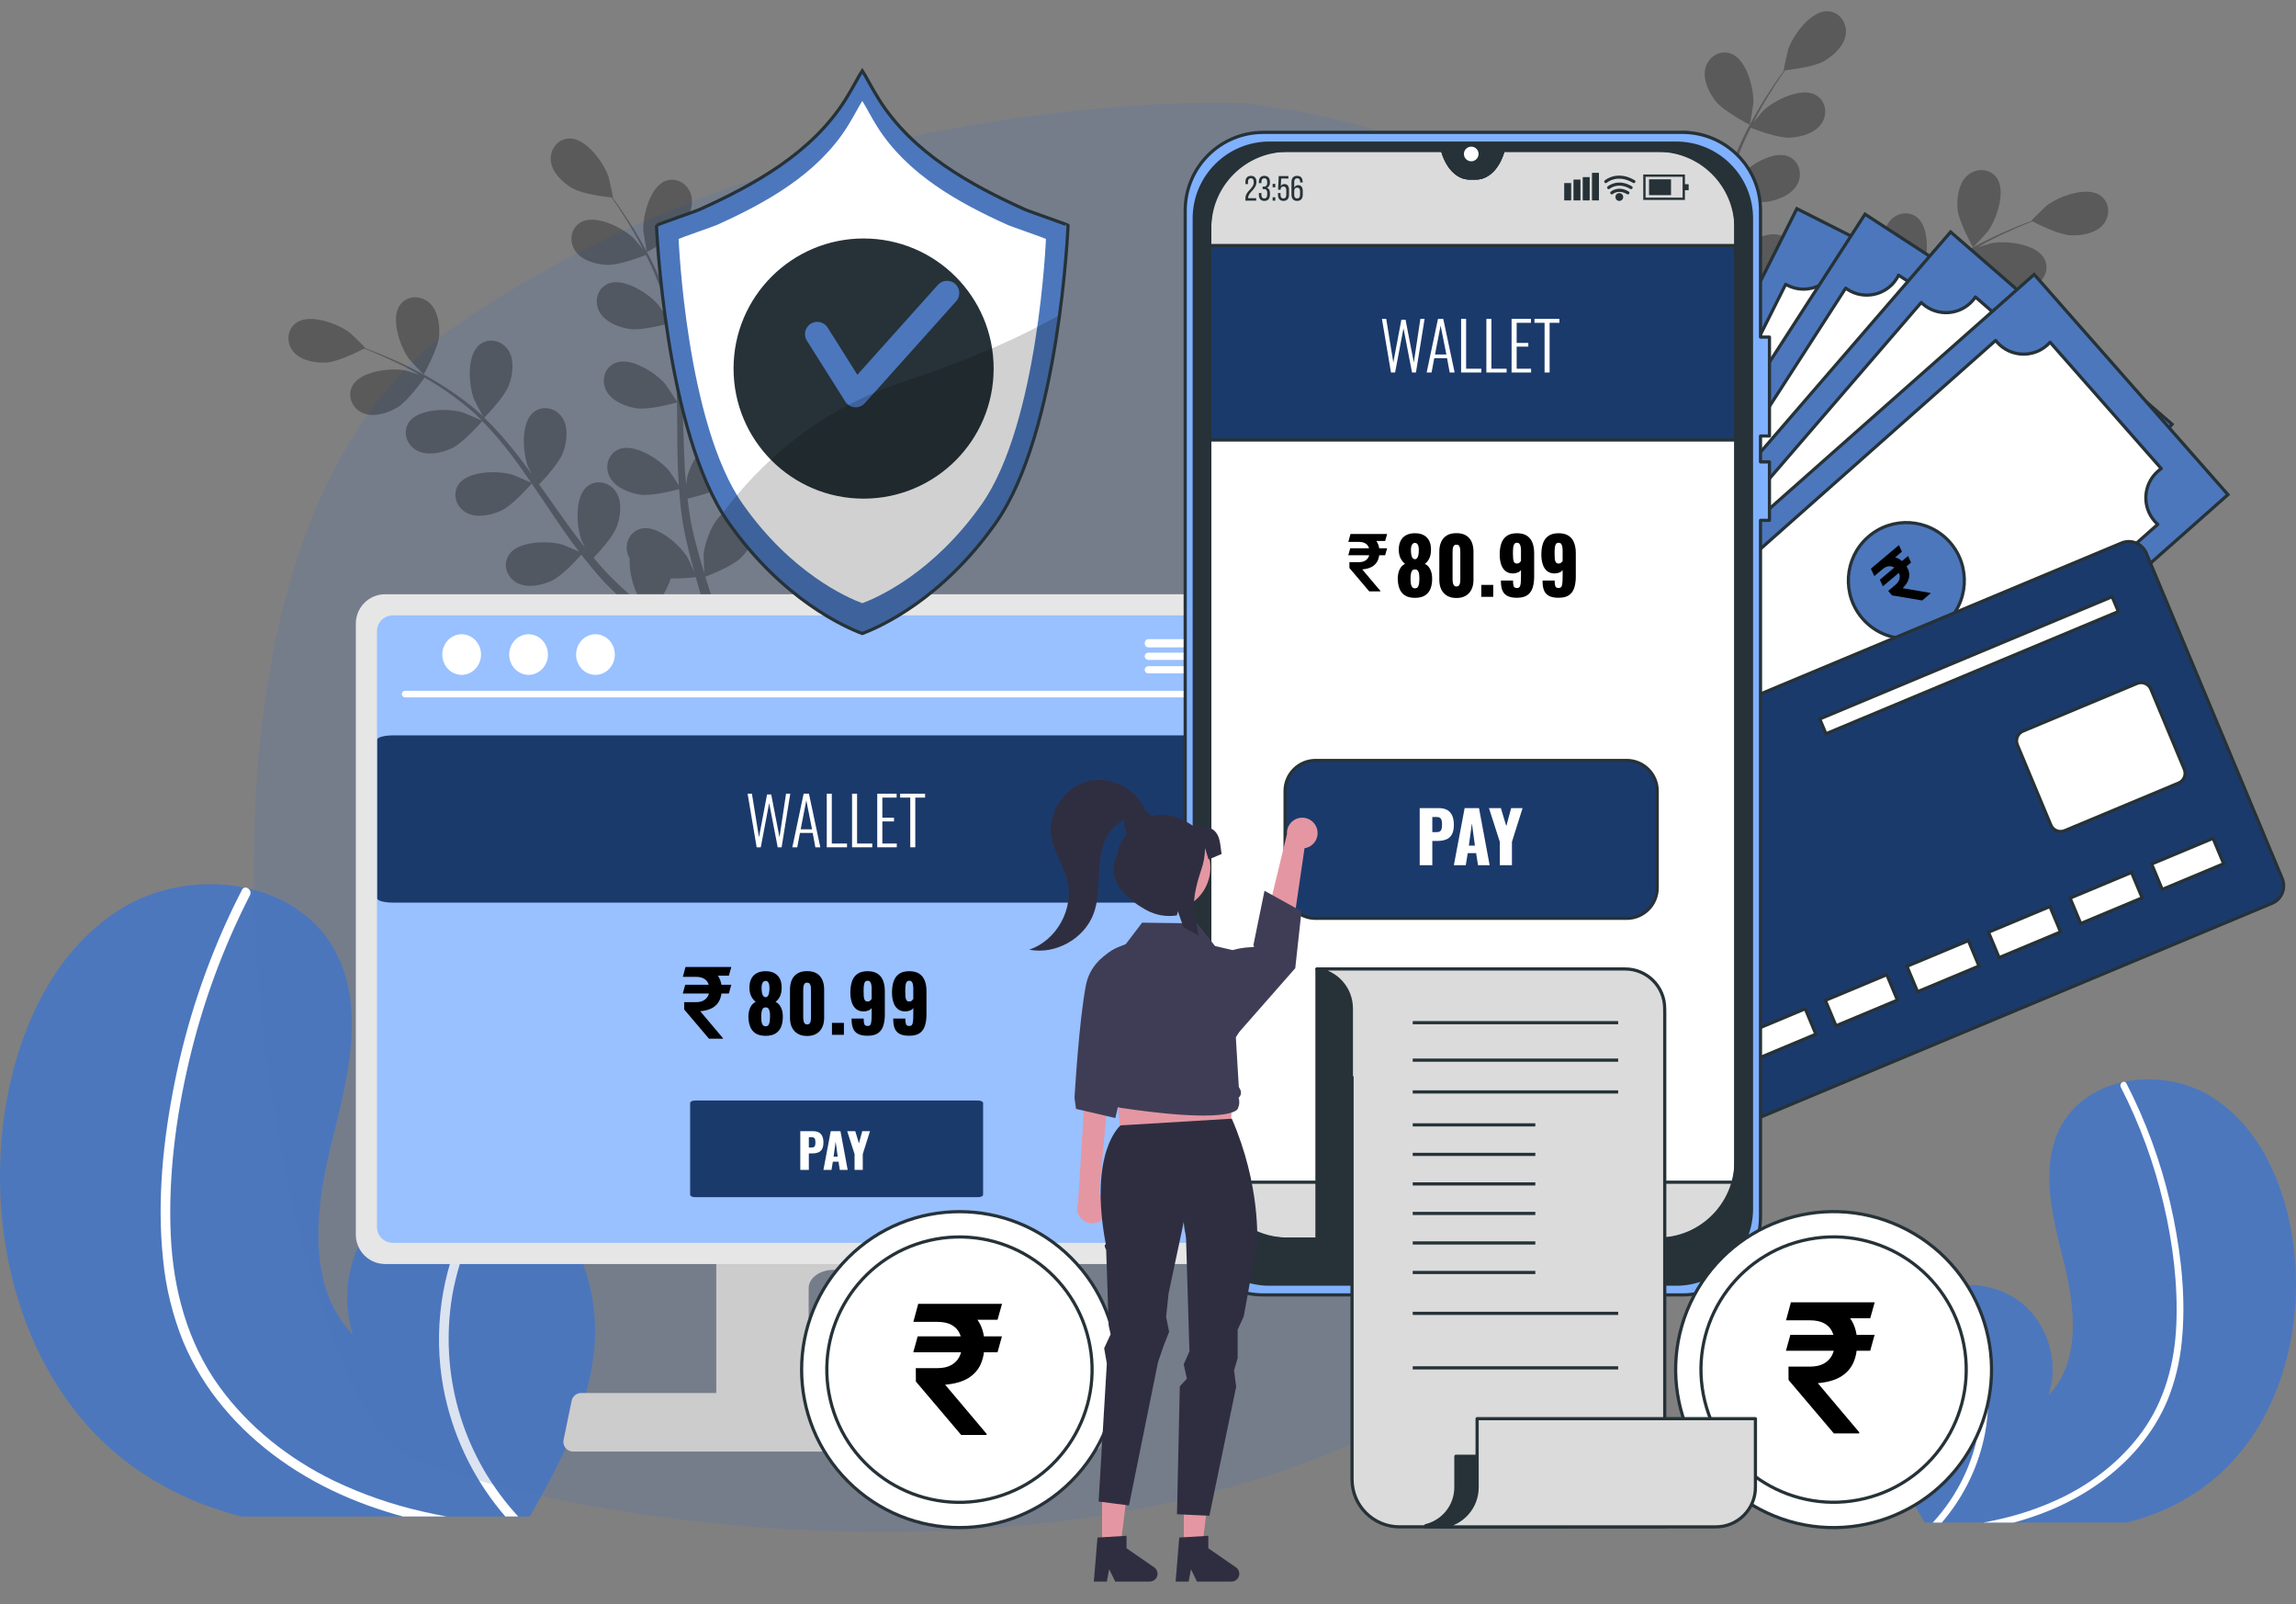 <svg width="199" height="139" viewBox="0 0 199 139" fill="none" xmlns="http://www.w3.org/2000/svg">
<rect x="0" y="0" width="199" height="139" fill="#808080" stroke="none"/>
<path d="M51.443 117.516C50.83 122.327 48.574 126.728 46.168 130.968C46.088 131.112 46.007 131.254 45.923 131.399H20.913C20.407 131.267 19.908 131.123 19.41 130.968C16.586 130.107 13.919 128.794 11.514 127.079C2.313 120.444 -1.228 107.906 0.371 96.671C1.366 89.692 4.426 82.565 10.386 78.806C13.533 76.817 17.575 76.171 21.197 76.91C21.292 76.927 21.386 76.949 21.483 76.968C24.6 77.671 27.376 79.416 28.956 82.227C31.797 87.279 30.105 93.537 28.709 99.16C27.316 104.782 26.56 111.512 30.602 115.659C29.268 111.728 30.585 107.038 33.773 104.38C36.181 102.374 39.535 101.622 42.593 102.245C42.886 102.307 43.174 102.378 43.458 102.464C44.145 102.666 44.807 102.943 45.432 103.292C50.199 105.956 52.13 112.094 51.443 117.516Z" fill="#4C77BD"/>
<path d="M36.615 130.968C37.308 131.129 38.003 131.272 38.703 131.399H34.921C34.426 131.265 33.933 131.123 33.445 130.968C32.371 130.632 31.313 130.246 30.272 129.811C26.097 128.057 22.25 125.425 19.341 121.922C17.918 120.225 16.755 118.325 15.893 116.284C14.957 113.978 14.363 111.547 14.128 109.069C13.601 103.985 14.139 98.761 15.144 93.767C16.181 88.592 17.855 83.565 20.128 78.802C20.402 78.231 20.684 77.663 20.976 77.1C20.997 77.053 21.027 77.012 21.065 76.979C21.104 76.946 21.149 76.923 21.198 76.91C21.297 76.891 21.4 76.912 21.484 76.968C21.585 77.026 21.66 77.121 21.693 77.232C21.726 77.344 21.716 77.463 21.663 77.567C19.319 82.142 17.543 86.986 16.373 91.992C15.228 96.876 14.578 101.986 14.799 107.008C15.01 111.7 16.235 116.314 19.014 120.151C21.551 123.654 25.055 126.416 28.931 128.297C31.385 129.472 33.962 130.368 36.615 130.968Z" fill="white"/>
<path d="M44.912 131.399H43.797C43.672 131.257 43.552 131.112 43.433 130.968C40.894 127.88 39.173 124.2 38.431 120.27C37.53 115.365 38.231 110.3 40.431 105.825C41.044 104.57 41.768 103.372 42.592 102.245C42.884 102.307 43.173 102.378 43.457 102.465C41.289 105.339 39.831 108.686 39.202 112.232C38.64 115.555 38.827 118.961 39.748 122.203C40.669 125.444 42.302 128.439 44.527 130.968C44.651 131.112 44.781 131.257 44.912 131.399Z" fill="white"/>
<path d="M162.937 122.199C163.367 125.571 164.948 128.656 166.635 131.628C166.691 131.73 166.748 131.829 166.807 131.93H184.339C184.694 131.838 185.044 131.737 185.393 131.628C187.373 131.025 189.242 130.104 190.929 128.902C197.379 124.251 199.861 115.461 198.74 107.586C198.043 102.692 195.897 97.697 191.719 95.061C189.513 93.667 186.68 93.214 184.14 93.732C184.074 93.744 184.007 93.759 183.94 93.773C181.755 94.265 179.808 95.489 178.701 97.46C176.709 101.001 177.895 105.388 178.874 109.33C179.851 113.272 180.38 117.99 177.547 120.897C178.482 118.141 177.559 114.853 175.324 112.989C173.636 111.583 171.285 111.056 169.141 111.493C168.936 111.536 168.734 111.586 168.534 111.647C168.053 111.788 167.589 111.982 167.151 112.226C163.809 114.095 162.455 118.397 162.937 122.199Z" fill="#4C77BD"/>
<path d="M173.332 131.628C172.846 131.742 172.358 131.841 171.868 131.93H174.519C174.866 131.837 175.212 131.737 175.554 131.628C176.307 131.393 177.048 131.122 177.778 130.817C180.705 129.588 183.402 127.743 185.442 125.287C186.439 124.097 187.254 122.765 187.859 121.335C188.514 119.718 188.931 118.014 189.096 116.277C189.466 112.713 189.088 109.051 188.384 105.55C187.657 101.922 186.483 98.397 184.889 95.058C184.698 94.658 184.499 94.26 184.295 93.865C184.281 93.833 184.259 93.804 184.232 93.781C184.206 93.758 184.174 93.741 184.139 93.732C184.07 93.719 183.998 93.733 183.939 93.773C183.868 93.814 183.816 93.88 183.792 93.958C183.769 94.036 183.777 94.12 183.813 94.193C185.457 97.4 186.702 100.796 187.522 104.305C188.325 107.729 188.781 111.311 188.625 114.832C188.477 118.121 187.619 121.356 185.671 124.046C183.892 126.501 181.436 128.437 178.718 129.756C176.998 130.579 175.191 131.208 173.332 131.628Z" fill="white"/>
<path d="M167.515 131.93H168.296C168.384 131.831 168.468 131.73 168.551 131.628C170.332 129.463 171.538 126.884 172.058 124.129C172.69 120.69 172.198 117.14 170.656 114.003C170.226 113.123 169.719 112.283 169.141 111.493C168.936 111.536 168.734 111.586 168.535 111.647C170.054 113.662 171.077 116.008 171.518 118.494C171.911 120.823 171.781 123.211 171.135 125.484C170.489 127.756 169.345 129.855 167.785 131.628C167.697 131.73 167.607 131.831 167.515 131.93Z" fill="white"/>
<path opacity="0.2" d="M107.979 8.939C107.979 8.939 70.457 7.125 39.918 27.933C9.38 48.741 24.897 121.591 35.33 126.189C45.763 130.786 85.872 138.765 116.834 125.225C147.797 111.686 157.956 62.667 153.498 48.587C149.04 34.507 140.383 12.94 107.979 8.939Z" fill="#4C77BD"/>
<g opacity="0.3">
<path d="M89.573 88.831C89.388 87.715 87.96 85.62 87.959 85.618C87.944 85.596 86.863 86.979 86.805 87.074C86.132 88.174 85.478 90.696 86.419 91.791C87.098 92.58 88.275 92.499 88.963 91.775C89.666 91.036 89.73 89.782 89.573 88.831Z" fill="black"/>
<path d="M95.256 84.099C94.802 83.112 93.02 81.571 92.878 81.449C93.746 80.46 94.556 79.374 95.316 78.231C95.751 77.577 96.168 76.906 96.579 76.227C96.438 76.565 96.314 76.868 96.301 76.912C95.942 78.151 95.978 80.756 97.175 81.564C98.038 82.146 99.152 81.757 99.624 80.877C100.106 79.979 99.837 78.751 99.434 77.876C99.026 76.988 97.533 75.644 97.133 75.294C97.288 75.032 97.445 74.772 97.599 74.509C98.336 73.249 99.067 71.989 99.822 70.774C100.087 70.346 100.365 69.935 100.641 69.521C100.515 69.821 100.413 70.075 100.401 70.116C100.042 71.355 100.078 73.96 101.275 74.767C102.138 75.35 103.252 74.961 103.724 74.081C104.206 73.182 103.937 71.955 103.534 71.08C103.145 70.233 101.777 68.98 101.304 68.561C101.6 68.147 101.895 67.731 102.2 67.343C102.414 67.082 102.602 66.816 102.832 66.567C103.054 66.315 103.274 66.066 103.492 65.819C103.929 65.359 104.377 64.881 104.815 64.443C105.117 64.136 105.41 63.849 105.705 63.558C105.436 63.982 104.926 64.821 104.891 64.896C104.349 66.066 103.989 68.646 105.05 69.626C105.815 70.332 106.976 70.116 107.575 69.318C108.188 68.503 108.108 67.249 107.842 66.323C107.55 65.304 106.09 63.574 105.906 63.359C106.395 62.881 106.876 62.421 107.337 61.993C107.677 61.676 108.006 61.375 108.324 61.088L107.835 60.334C107.486 60.661 107.123 61.007 106.747 61.374C106.248 61.857 105.724 62.384 105.192 62.93C105.043 62.825 104.197 62.232 103.337 61.778C103.606 60.722 103.361 58.623 103.327 58.353C103.999 58.224 104.654 58.105 105.274 58.003C105.602 57.948 105.914 57.899 106.224 57.851L105.706 57.053C105.513 57.088 105.324 57.122 105.124 57.16C104.441 57.288 103.714 57.438 102.968 57.6C102.868 57.341 102.036 55.23 101.276 54.489C100.587 53.816 99.521 53.151 98.513 53.304C97.526 53.454 96.785 54.374 97.045 55.382C97.404 56.781 99.846 57.687 101.134 57.764C101.21 57.769 102.04 57.726 102.562 57.691C102.258 57.758 101.962 57.821 101.65 57.894C101.031 58.035 100.418 58.194 99.758 58.362C99.442 58.455 99.123 58.549 98.8 58.643C98.479 58.73 98.15 58.863 97.821 58.972C97.064 59.241 96.31 59.551 95.557 59.88C95.432 59.339 94.961 57.423 94.379 56.65C93.799 55.881 92.846 55.062 91.827 55.06C90.828 55.059 89.957 55.856 90.061 56.891C90.204 58.329 92.481 59.594 93.742 59.866C93.821 59.883 94.747 59.976 95.257 60.017C94.806 60.219 94.355 60.417 93.906 60.636C92.607 61.266 91.313 61.945 90.019 62.616C89.623 62.822 89.225 63.023 88.828 63.225C88.786 63.032 88.275 60.742 87.623 59.877C87.043 59.107 86.091 58.288 85.071 58.287C84.073 58.285 83.201 59.082 83.305 60.118C83.449 61.555 85.725 62.821 86.986 63.093C87.081 63.113 88.415 63.245 88.756 63.262C87.881 63.707 87.005 64.142 86.125 64.536C84.911 65.081 83.689 65.549 82.472 65.914C82.453 65.824 81.93 63.432 81.262 62.545C80.683 61.776 79.73 60.957 78.71 60.956C77.712 60.954 76.841 61.751 76.944 62.787C77.088 64.224 79.365 65.49 80.626 65.761C80.725 65.783 82.159 65.924 82.421 65.931C82.349 65.952 82.276 65.983 82.204 66.003C80.9 66.377 79.589 66.576 78.353 66.701C77.635 66.775 76.945 66.806 76.272 66.821C76.221 66.366 75.962 64.287 75.449 63.422C74.957 62.594 74.1 61.675 73.087 61.562C72.095 61.451 71.142 62.147 71.131 63.188C71.115 64.632 73.24 66.141 74.463 66.549C74.529 66.571 75.231 66.722 75.743 66.824C75.439 66.827 75.126 66.835 74.835 66.831C73.743 66.819 72.744 66.741 71.859 66.666C71.356 66.618 70.903 66.566 70.478 66.512C70.195 66.091 69.03 64.411 68.192 63.89C67.374 63.381 66.19 62.961 65.238 63.327C64.306 63.685 63.781 64.743 64.251 65.671C64.903 66.96 67.483 67.32 68.758 67.119C68.868 67.101 70.558 66.631 70.544 66.609C70.544 66.609 70.53 66.588 70.527 66.584C70.934 66.644 71.371 66.703 71.85 66.758C72.734 66.854 73.735 66.954 74.831 66.989C75.927 67.027 77.118 67.037 78.373 66.935C79.632 66.834 80.951 66.664 82.288 66.313C82.303 66.309 82.318 66.302 82.333 66.299C81.974 66.523 80.991 67.183 80.922 67.242C79.939 68.078 78.531 70.27 79.084 71.605C79.483 72.566 80.627 72.856 81.506 72.383C82.404 71.899 82.856 70.728 83.003 69.775C83.169 68.702 82.532 66.433 82.481 66.253C83.751 65.907 85.026 65.448 86.29 64.914C87.013 64.608 87.732 64.279 88.449 63.939C88.145 64.143 87.874 64.327 87.84 64.357C86.857 65.193 85.449 67.385 86.002 68.719C86.4 69.681 87.545 69.971 88.424 69.497C89.322 69.014 89.774 67.842 89.921 66.89C90.07 65.924 89.566 63.979 89.426 63.466C89.7 63.333 89.974 63.203 90.248 63.069C91.558 62.425 92.862 61.777 94.162 61.18C94.619 60.969 95.078 60.779 95.536 60.587C95.266 60.768 95.04 60.923 95.009 60.95C94.026 61.785 92.618 63.977 93.171 65.311C93.57 66.273 94.714 66.563 95.593 66.09C96.491 65.607 96.943 64.435 97.09 63.483C97.233 62.561 96.784 60.761 96.62 60.151C97.094 59.969 97.57 59.785 98.039 59.629C98.361 59.53 98.664 59.413 98.994 59.331C99.318 59.244 99.639 59.157 99.957 59.071C100.576 58.929 101.213 58.778 101.82 58.654C102.241 58.564 102.644 58.486 103.05 58.407C102.592 58.612 101.704 59.03 101.633 59.074C100.904 59.523 99.901 60.537 99.41 61.578C99.301 61.644 99.2 61.719 99.106 61.804C98.365 62.473 98.255 63.649 99.027 64.347C100.099 65.315 102.636 64.724 103.752 64.078C103.818 64.04 104.487 63.547 104.903 63.228C104.687 63.453 104.474 63.668 104.254 63.901C103.816 64.36 103.392 64.831 102.934 65.336C102.722 65.588 102.508 65.842 102.29 66.099C102.07 66.349 101.869 66.641 101.655 66.913C101.173 67.556 100.715 68.23 100.268 68.92C99.865 68.537 98.416 67.199 97.503 66.876C96.595 66.553 95.349 66.396 94.498 66.957C93.664 67.507 93.377 68.652 94.035 69.459C94.947 70.578 97.545 70.378 98.746 69.909C98.821 69.879 99.645 69.446 100.094 69.199C99.829 69.616 99.562 70.031 99.308 70.461C98.573 71.703 97.868 72.983 97.159 74.257C96.942 74.648 96.721 75.034 96.501 75.421C96.359 75.284 94.671 73.656 93.649 73.293C92.741 72.971 91.495 72.814 90.643 73.375C89.81 73.925 89.523 75.07 90.18 75.876C91.093 76.996 93.691 76.796 94.892 76.326C94.982 76.291 96.168 75.666 96.461 75.492C95.977 76.345 95.487 77.191 94.969 78.005C94.257 79.13 93.497 80.194 92.683 81.17C92.617 81.106 90.862 79.399 89.816 79.028C88.908 78.706 87.662 78.549 86.81 79.11C85.977 79.659 85.69 80.805 86.347 81.611C87.26 82.731 89.857 82.531 91.059 82.061C91.153 82.025 92.428 81.351 92.65 81.212C92.602 81.27 92.558 81.336 92.509 81.393C91.627 82.424 90.643 83.312 89.682 84.099C89.124 84.557 88.565 84.964 88.013 85.347C87.719 84.996 86.356 83.404 85.451 82.966C84.584 82.547 83.362 82.253 82.455 82.718C81.566 83.172 81.155 84.279 81.72 85.153C82.504 86.366 85.108 86.452 86.353 86.118C86.421 86.1 87.09 85.839 87.573 85.642C87.321 85.811 87.064 85.99 86.82 86.148C85.903 86.741 85.026 87.228 84.246 87.652C83.801 87.89 83.393 88.096 83.01 88.285C82.541 88.091 80.643 87.332 79.656 87.359C78.693 87.387 77.474 87.689 76.882 88.519C76.303 89.333 76.448 90.504 77.352 91.019C78.607 91.735 80.957 90.611 81.909 89.741C81.991 89.665 83.142 88.341 83.118 88.33C83.118 88.33 83.095 88.321 83.089 88.319C83.462 88.144 83.859 87.953 84.289 87.735C85.08 87.326 85.969 86.858 86.903 86.282C87.837 85.71 88.837 85.061 89.828 84.283C90.822 83.504 91.828 82.635 92.749 81.605C92.76 81.593 92.769 81.579 92.779 81.568C92.603 81.953 92.148 83.046 92.123 83.134C91.764 84.373 91.799 86.977 92.996 87.785C93.859 88.367 94.974 87.978 95.446 87.098C95.928 86.201 95.659 84.974 95.256 84.099Z" fill="black"/>
<path d="M76.078 67.017C76.078 66.991 74.413 67.548 74.313 67.595C73.144 68.141 71.207 69.884 71.389 71.317C71.519 72.349 72.546 72.931 73.519 72.707C74.513 72.478 75.258 71.467 75.651 70.587C76.113 69.555 76.078 67.019 76.078 67.017Z" fill="black"/>
</g>
<g opacity="0.3">
<path d="M148.695 8.762C149.393 9.653 151.652 10.806 151.653 10.807C151.677 10.819 151.961 9.087 151.967 8.976C152.03 7.688 151.393 5.162 150.042 4.652C149.068 4.285 148.073 4.922 147.817 5.887C147.556 6.873 148.101 8.004 148.695 8.762Z" fill="black"/>
<path d="M145.981 15.642C146.853 16.29 149.156 16.787 149.339 16.825C149.053 18.11 148.862 19.451 148.745 20.819C148.677 21.601 148.633 22.391 148.598 23.183C148.56 22.819 148.523 22.494 148.513 22.449C148.233 21.189 146.952 18.921 145.514 18.787C144.478 18.69 143.687 19.567 143.695 20.565C143.703 21.585 144.528 22.532 145.301 23.107C146.086 23.69 148.041 24.152 148.56 24.268C148.55 24.572 148.536 24.876 148.528 25.18C148.485 26.639 148.449 28.095 148.37 29.523C148.342 30.026 148.296 30.52 148.252 31.015C148.218 30.692 148.187 30.42 148.177 30.378C147.898 29.119 146.617 26.851 145.179 26.717C144.142 26.62 143.351 27.496 143.359 28.495C143.368 29.514 144.193 30.462 144.966 31.036C145.715 31.593 147.515 32.036 148.131 32.176C148.071 32.682 148.012 33.188 147.931 33.675C147.868 34.007 147.83 34.33 147.748 34.659C147.674 34.987 147.601 35.311 147.528 35.632C147.366 36.245 147.202 36.88 147.028 37.474C146.91 37.888 146.79 38.281 146.671 38.677C146.704 38.176 146.749 37.195 146.743 37.113C146.658 35.826 145.735 33.39 144.334 33.04C143.324 32.787 142.409 33.533 142.266 34.522C142.12 35.531 142.792 36.592 143.469 37.277C144.215 38.031 146.326 38.848 146.591 38.948C146.391 39.603 146.19 40.237 145.991 40.833C145.844 41.275 145.7 41.697 145.559 42.102L146.351 42.529C146.499 42.074 146.651 41.596 146.806 41.094C147.012 40.431 147.218 39.717 147.423 38.982C147.604 39.004 148.631 39.117 149.603 39.102C149.874 40.158 151.097 41.882 151.256 42.103C150.728 42.539 150.21 42.958 149.715 43.345C149.454 43.55 149.204 43.742 148.955 43.933L149.792 44.385C149.945 44.261 150.094 44.141 150.251 44.012C150.789 43.572 151.355 43.091 151.932 42.592C152.144 42.77 153.886 44.223 154.909 44.509C155.837 44.768 157.091 44.84 157.903 44.222C158.697 43.618 158.905 42.455 158.193 41.695C157.207 40.641 154.629 41.017 153.462 41.567C153.393 41.599 152.686 42.035 152.244 42.317C152.479 42.112 152.708 41.915 152.947 41.701C153.422 41.281 153.884 40.847 154.382 40.382C154.615 40.149 154.85 39.914 155.088 39.676C155.328 39.446 155.553 39.171 155.789 38.918C156.324 38.318 156.837 37.684 157.34 37.034C157.709 37.449 159.042 38.904 159.924 39.303C160.802 39.7 162.03 39.961 162.925 39.473C163.802 38.995 164.184 37.878 163.596 37.019C162.78 35.827 160.175 35.809 158.939 36.176C158.862 36.198 158.004 36.562 157.537 36.77C157.836 36.377 158.136 35.986 158.426 35.579C159.262 34.403 160.072 33.186 160.886 31.976C161.134 31.605 161.387 31.239 161.638 30.871C161.768 31.02 163.314 32.784 164.302 33.23C165.18 33.627 166.409 33.888 167.304 33.4C168.181 32.922 168.562 31.805 167.975 30.946C167.159 29.754 164.554 29.736 163.318 30.103C163.225 30.13 161.991 30.655 161.684 30.803C162.238 29.993 162.797 29.192 163.381 28.423C164.185 27.362 165.032 26.366 165.924 25.46C165.984 25.53 167.59 27.378 168.602 27.835C169.48 28.232 170.709 28.494 171.604 28.005C172.481 27.528 172.862 26.41 172.274 25.551C171.459 24.359 168.854 24.341 167.617 24.708C167.52 24.737 166.194 25.302 165.96 25.421C166.013 25.368 166.063 25.306 166.116 25.253C167.081 24.299 168.136 23.496 169.16 22.793C169.754 22.383 170.345 22.025 170.928 21.689C171.192 22.064 172.416 23.764 173.281 24.276C174.11 24.767 175.303 25.162 176.246 24.775C177.17 24.396 177.672 23.328 177.182 22.409C176.502 21.135 173.915 20.831 172.646 21.06C172.577 21.072 171.889 21.277 171.39 21.433C171.656 21.285 171.926 21.128 172.184 20.991C173.147 20.477 174.061 20.066 174.874 19.708C175.338 19.508 175.761 19.337 176.159 19.18C176.609 19.413 178.438 20.329 179.423 20.384C180.385 20.437 181.626 20.238 182.285 19.46C182.93 18.698 182.883 17.518 182.025 16.93C180.835 16.111 178.399 17.034 177.377 17.822C177.289 17.89 176.031 19.114 176.055 19.126C176.055 19.126 176.077 19.138 176.082 19.141C175.696 19.283 175.284 19.441 174.838 19.622C174.016 19.963 173.09 20.355 172.112 20.85C171.132 21.343 170.082 21.905 169.029 22.597C167.973 23.29 166.898 24.072 165.894 25.022C165.883 25.033 165.872 25.045 165.861 25.056C166.069 24.687 166.614 23.636 166.647 23.551C167.108 22.346 167.291 19.748 166.165 18.842C165.354 18.19 164.211 18.484 163.667 19.322C163.111 20.177 163.277 21.422 163.605 22.328C163.975 23.349 165.622 25.034 165.753 25.168C164.805 26.08 163.907 27.094 163.054 28.17C162.566 28.785 162.094 29.419 161.628 30.061C161.797 29.736 161.946 29.445 161.962 29.402C162.423 28.197 162.606 25.599 161.481 24.693C160.67 24.041 159.526 24.335 158.983 25.173C158.427 26.027 158.593 27.273 158.92 28.178C159.253 29.098 160.628 30.562 160.997 30.945C160.821 31.193 160.643 31.439 160.467 31.687C159.627 32.881 158.793 34.076 157.94 35.223C157.639 35.627 157.328 36.014 157.019 36.403C157.168 36.114 157.292 35.87 157.307 35.831C157.768 34.626 157.952 32.028 156.826 31.122C156.015 30.47 154.872 30.764 154.327 31.602C153.772 32.456 153.938 33.702 154.266 34.608C154.583 35.485 155.84 36.848 156.277 37.304C155.948 37.693 155.619 38.082 155.282 38.444C155.047 38.685 154.837 38.934 154.587 39.164C154.345 39.396 154.105 39.626 153.867 39.854C153.393 40.276 152.906 40.714 152.434 41.114C152.107 41.395 151.79 41.657 151.472 41.921C151.776 41.522 152.355 40.728 152.396 40.656C152.82 39.912 153.213 38.541 153.144 37.392C153.208 37.282 153.261 37.168 153.303 37.048C153.632 36.105 153.164 35.021 152.151 34.779C150.747 34.444 148.805 36.181 148.135 37.283C148.095 37.348 147.746 38.101 147.533 38.58C147.615 38.28 147.698 37.989 147.779 37.678C147.943 37.066 148.089 36.449 148.249 35.786C148.314 35.464 148.381 35.138 148.447 34.809C148.521 34.484 148.557 34.131 148.614 33.789C148.729 32.994 148.807 32.182 148.868 31.363C149.405 31.505 151.319 31.984 152.275 31.829C153.226 31.676 154.395 31.216 154.872 30.316C155.34 29.433 155.042 28.291 154.078 27.899C152.74 27.354 150.557 28.777 149.728 29.765C149.677 29.826 149.161 30.602 148.887 31.034C148.919 30.541 148.954 30.049 148.971 29.55C149.02 28.107 149.024 26.646 149.035 25.188C149.038 24.741 149.046 24.296 149.053 23.851C149.244 23.904 151.507 24.521 152.577 24.349C153.528 24.196 154.697 23.736 155.174 22.835C155.642 21.953 155.344 20.81 154.38 20.418C153.042 19.874 150.859 21.296 150.03 22.284C149.968 22.358 149.229 23.476 149.054 23.769C149.07 22.789 149.094 21.811 149.157 20.848C149.242 19.52 149.399 18.221 149.644 16.974C149.733 16.999 152.091 17.654 153.188 17.478C154.139 17.324 155.308 16.865 155.785 15.963C156.253 15.082 155.955 13.939 154.991 13.547C153.653 13.003 151.47 14.425 150.641 15.413C150.576 15.491 149.781 16.694 149.653 16.922C149.667 16.847 149.674 16.769 149.69 16.695C149.969 15.367 150.405 14.116 150.871 12.964C151.141 12.295 151.436 11.67 151.737 11.068C152.164 11.235 154.123 11.978 155.127 11.928C156.089 11.88 157.302 11.551 157.875 10.708C158.437 9.882 158.266 8.714 157.351 8.219C156.081 7.531 153.755 8.704 152.823 9.595C152.772 9.644 152.311 10.193 151.981 10.599C152.121 10.329 152.26 10.049 152.399 9.793C152.92 8.833 153.455 7.985 153.935 7.238C154.212 6.816 154.47 6.439 154.716 6.09C155.22 6.035 157.251 5.79 158.103 5.292C158.935 4.806 159.859 3.956 159.98 2.943C160.098 1.952 159.408 0.994 158.368 0.975C156.923 0.95 155.4 3.063 154.983 4.284C154.947 4.389 154.573 6.104 154.6 6.102C154.6 6.102 154.624 6.099 154.63 6.098C154.387 6.43 154.13 6.789 153.858 7.186C153.36 7.923 152.805 8.762 152.262 9.715C151.716 10.666 151.151 11.714 150.655 12.872C150.156 14.032 149.691 15.278 149.377 16.624C149.374 16.639 149.372 16.656 149.369 16.671C149.338 16.249 149.213 15.071 149.193 14.982C148.913 13.723 147.633 11.454 146.194 11.32C145.158 11.224 144.367 12.1 144.375 13.098C144.383 14.12 145.208 15.067 145.981 15.642Z" fill="black"/>
<path d="M171.004 21.425C171.017 21.448 172.21 20.161 172.276 20.071C173.039 19.031 173.901 16.573 173.055 15.403C172.445 14.56 171.265 14.542 170.519 15.206C169.757 15.883 169.588 17.128 169.665 18.088C169.756 19.216 171.003 21.424 171.004 21.425Z" fill="black"/>
</g>
<g opacity="0.3">
<path d="M118.152 99.856C118.337 98.74 119.765 96.644 119.766 96.643C119.781 96.621 120.861 98.004 120.92 98.099C121.593 99.199 122.247 101.72 121.305 102.816C120.627 103.605 119.449 103.524 118.762 102.8C118.059 102.061 117.995 100.807 118.152 99.856Z" fill="black"/>
<path d="M112.468 95.124C112.922 94.137 114.704 92.596 114.847 92.474C113.979 91.485 113.168 90.399 112.409 89.255C111.974 88.602 111.556 87.931 111.146 87.252C111.287 87.59 111.41 87.893 111.424 87.937C111.782 89.176 111.747 91.781 110.55 92.588C109.687 93.171 108.573 92.782 108.1 91.902C107.618 91.004 107.888 89.776 108.29 88.901C108.698 88.013 110.192 86.669 110.592 86.319C110.437 86.057 110.279 85.797 110.126 85.534C109.388 84.274 108.658 83.014 107.903 81.799C107.637 81.371 107.36 80.96 107.084 80.546C107.209 80.846 107.312 81.1 107.324 81.141C107.682 82.379 107.647 84.984 106.45 85.792C105.587 86.374 104.472 85.986 104 85.106C103.519 84.207 103.788 82.98 104.19 82.105C104.58 81.257 105.947 80.005 106.42 79.586C106.125 79.171 105.83 78.756 105.525 78.368C105.31 78.107 105.123 77.841 104.893 77.592C104.671 77.34 104.451 77.091 104.233 76.844C103.796 76.383 103.348 75.906 102.91 75.468C102.608 75.16 102.314 74.874 102.019 74.583C102.289 75.007 102.799 75.846 102.834 75.921C103.376 77.091 103.736 79.671 102.674 80.651C101.91 81.357 100.749 81.141 100.149 80.343C99.537 79.528 99.617 78.274 99.882 77.348C100.175 76.329 101.635 74.599 101.819 74.384C101.329 73.906 100.849 73.446 100.388 73.018C100.048 72.701 99.718 72.4 99.4 72.113L99.89 71.359C100.239 71.686 100.601 72.032 100.978 72.398C101.477 72.882 102 73.409 102.533 73.955C102.681 73.849 103.528 73.257 104.387 72.803C104.119 71.747 104.364 69.648 104.397 69.377C103.725 69.249 103.07 69.13 102.45 69.028C102.122 68.973 101.811 68.924 101.501 68.876L102.019 68.078C102.211 68.113 102.4 68.147 102.6 68.185C103.283 68.313 104.011 68.463 104.756 68.625C104.856 68.366 105.688 66.255 106.448 65.514C107.138 64.841 108.204 64.176 109.212 64.329C110.199 64.479 110.939 65.398 110.68 66.407C110.32 67.805 107.878 68.712 106.59 68.789C106.514 68.794 105.685 68.751 105.162 68.716C105.466 68.783 105.762 68.846 106.075 68.919C106.694 69.06 107.307 69.219 107.967 69.387C108.283 69.48 108.602 69.574 108.924 69.668C109.246 69.755 109.575 69.888 109.904 69.997C110.661 70.266 111.415 70.576 112.168 70.905C112.293 70.364 112.763 68.448 113.346 67.675C113.926 66.906 114.878 66.087 115.898 66.085C116.896 66.084 117.767 66.881 117.664 67.916C117.52 69.353 115.243 70.619 113.983 70.891C113.904 70.908 112.977 71.001 112.467 71.042C112.918 71.244 113.37 71.442 113.819 71.661C115.117 72.291 116.411 72.97 117.706 73.641C118.102 73.847 118.5 74.048 118.897 74.25C118.939 74.057 119.449 71.767 120.102 70.901C120.681 70.132 121.634 69.313 122.654 69.312C123.652 69.31 124.523 70.107 124.42 71.143C124.276 72.58 121.999 73.846 120.738 74.117C120.643 74.138 119.31 74.27 118.969 74.287C119.844 74.732 120.719 75.167 121.6 75.561C122.814 76.106 124.036 76.573 125.253 76.939C125.272 76.849 125.794 74.457 126.462 73.57C127.042 72.801 127.995 71.982 129.014 71.981C130.012 71.979 130.884 72.776 130.78 73.812C130.637 75.249 128.36 76.515 127.099 76.786C127 76.808 125.565 76.949 125.303 76.956C125.376 76.977 125.448 77.008 125.521 77.028C126.825 77.402 128.135 77.6 129.371 77.726C130.089 77.8 130.78 77.831 131.452 77.846C131.504 77.391 131.763 75.312 132.276 74.447C132.767 73.619 133.624 72.7 134.638 72.587C135.63 72.476 136.583 73.172 136.594 74.213C136.609 75.657 134.485 77.165 133.262 77.574C133.195 77.596 132.494 77.747 131.982 77.849C132.285 77.852 132.598 77.859 132.889 77.856C133.981 77.844 134.981 77.766 135.866 77.691C136.368 77.643 136.822 77.591 137.246 77.537C137.53 77.116 138.694 75.436 139.533 74.915C140.351 74.406 141.535 73.986 142.486 74.352C143.418 74.71 143.943 75.768 143.473 76.696C142.821 77.985 140.241 78.345 138.967 78.144C138.857 78.126 137.166 77.656 137.181 77.634C137.181 77.634 137.194 77.613 137.198 77.609C136.791 77.669 136.354 77.728 135.875 77.783C134.99 77.879 133.99 77.979 132.894 78.014C131.798 78.052 130.607 78.062 129.351 77.96C128.092 77.859 126.774 77.689 125.437 77.338C125.422 77.334 125.407 77.328 125.392 77.324C125.751 77.548 126.733 78.208 126.803 78.267C127.786 79.103 129.194 81.295 128.64 82.629C128.242 83.59 127.098 83.881 126.218 83.408C125.321 82.924 124.869 81.752 124.722 80.8C124.556 79.727 125.192 77.458 125.243 77.278C123.974 76.932 122.699 76.473 121.435 75.939C120.711 75.633 119.992 75.304 119.275 74.964C119.58 75.168 119.85 75.352 119.885 75.382C120.868 76.218 122.275 78.409 121.723 79.744C121.324 80.706 120.18 80.996 119.301 80.522C118.403 80.039 117.951 78.867 117.804 77.915C117.654 76.949 118.158 75.004 118.298 74.491C118.025 74.358 117.75 74.228 117.477 74.094C116.167 73.45 114.862 72.802 113.563 72.205C113.105 71.994 112.647 71.804 112.189 71.612C112.458 71.793 112.684 71.948 112.716 71.975C113.699 72.81 115.107 75.002 114.554 76.336C114.155 77.298 113.011 77.588 112.131 77.115C111.234 76.632 110.782 75.46 110.635 74.508C110.492 73.586 110.941 71.786 111.105 71.176C110.63 70.994 110.155 70.81 109.686 70.654C109.364 70.555 109.06 70.438 108.731 70.356C108.407 70.269 108.085 70.182 107.767 70.096C107.149 69.954 106.512 69.803 105.905 69.678C105.483 69.589 105.08 69.511 104.675 69.432C105.132 69.637 106.021 70.055 106.091 70.099C106.821 70.548 107.823 71.562 108.315 72.603C108.423 72.669 108.525 72.744 108.619 72.829C109.36 73.498 109.47 74.674 108.697 75.372C107.626 76.34 105.088 75.749 103.972 75.103C103.906 75.065 103.238 74.572 102.821 74.253C103.037 74.478 103.25 74.693 103.47 74.926C103.908 75.385 104.332 75.856 104.79 76.361C105.003 76.612 105.217 76.867 105.434 77.124C105.654 77.374 105.855 77.665 106.069 77.938C106.552 78.581 107.01 79.255 107.456 79.945C107.859 79.562 109.309 78.224 110.221 77.9C111.129 77.578 112.375 77.421 113.227 77.982C114.06 78.532 114.347 79.677 113.69 80.484C112.777 81.603 110.18 81.403 108.978 80.934C108.903 80.904 108.079 80.471 107.631 80.224C107.896 80.641 108.163 81.055 108.417 81.486C109.152 82.728 109.857 84.008 110.566 85.282C110.783 85.672 111.004 86.058 111.223 86.446C111.365 86.308 113.054 84.68 114.076 84.318C114.983 83.996 116.23 83.839 117.081 84.4C117.915 84.95 118.202 86.095 117.544 86.901C116.631 88.021 114.034 87.821 112.833 87.352C112.742 87.316 111.557 86.691 111.263 86.517C111.748 87.37 112.238 88.216 112.755 89.03C113.467 90.155 114.228 91.219 115.041 92.195C115.107 92.131 116.862 90.424 117.909 90.053C118.817 89.731 120.063 89.573 120.914 90.135C121.748 90.684 122.035 91.829 121.377 92.636C120.465 93.756 117.867 93.555 116.666 93.086C116.572 93.05 115.297 92.376 115.075 92.237C115.123 92.295 115.167 92.361 115.216 92.418C116.098 93.449 117.081 94.337 118.043 95.124C118.6 95.582 119.159 95.989 119.712 96.372C120.006 96.021 121.369 94.429 122.274 93.991C123.141 93.572 124.362 93.278 125.27 93.743C126.159 94.197 126.57 95.304 126.005 96.178C125.221 97.391 122.617 97.477 121.371 97.143C121.303 97.125 120.635 96.864 120.151 96.667C120.403 96.836 120.66 97.015 120.905 97.173C121.822 97.766 122.699 98.252 123.478 98.677C123.924 98.915 124.331 99.121 124.715 99.31C125.183 99.116 127.082 98.357 128.069 98.384C129.032 98.412 130.251 98.714 130.843 99.544C131.422 100.358 131.277 101.529 130.373 102.044C129.118 102.76 126.767 101.636 125.816 100.766C125.734 100.69 124.583 99.365 124.607 99.355C124.607 99.355 124.63 99.346 124.635 99.344C124.263 99.169 123.865 98.978 123.436 98.76C122.645 98.351 121.756 97.883 120.822 97.307C119.887 96.735 118.888 96.086 117.897 95.308C116.903 94.529 115.896 93.66 114.975 92.63C114.965 92.618 114.956 92.604 114.945 92.593C115.121 92.978 115.576 94.071 115.602 94.159C115.961 95.398 115.926 98.002 114.728 98.81C113.865 99.392 112.751 99.003 112.279 98.123C111.796 97.226 112.066 95.999 112.468 95.124Z" fill="black"/>
<path d="M131.647 78.042C131.647 78.016 133.311 78.573 133.412 78.62C134.58 79.166 136.517 80.909 136.336 82.342C136.205 83.374 135.178 83.956 134.206 83.732C133.212 83.503 132.466 82.492 132.073 81.612C131.611 80.58 131.647 78.044 131.647 78.042Z" fill="black"/>
</g>
<g opacity="0.3">
<path d="M59.029 19.787C58.332 20.678 56.073 21.831 56.071 21.832C56.048 21.844 55.763 20.112 55.758 20.001C55.695 18.713 56.331 16.187 57.683 15.677C58.657 15.31 59.651 15.947 59.907 16.912C60.169 17.898 59.623 19.029 59.029 19.787Z" fill="black"/>
<path d="M61.744 26.667C60.872 27.315 58.569 27.812 58.385 27.85C58.672 29.135 58.862 30.476 58.98 31.844C59.048 32.626 59.092 33.416 59.126 34.208C59.164 33.844 59.201 33.519 59.211 33.474C59.491 32.214 60.772 29.946 62.21 29.812C63.247 29.715 64.037 30.592 64.03 31.59C64.022 32.609 63.196 33.557 62.423 34.131C61.639 34.715 59.684 35.177 59.165 35.293C59.175 35.597 59.188 35.901 59.197 36.204C59.239 37.664 59.276 39.12 59.355 40.548C59.382 41.051 59.428 41.545 59.472 42.04C59.506 41.717 59.538 41.445 59.547 41.403C59.827 40.144 61.108 37.876 62.546 37.742C63.582 37.645 64.374 38.521 64.365 39.52C64.357 40.539 63.532 41.486 62.758 42.061C62.01 42.618 60.209 43.061 59.593 43.201C59.654 43.707 59.713 44.213 59.794 44.7C59.857 45.032 59.894 45.355 59.976 45.684C60.05 46.012 60.124 46.336 60.197 46.657C60.359 47.27 60.523 47.905 60.697 48.499C60.815 48.913 60.934 49.306 61.054 49.702C61.02 49.202 60.976 48.22 60.981 48.138C61.067 46.851 61.99 44.415 63.391 44.065C64.4 43.812 65.315 44.558 65.458 45.547C65.605 46.555 64.933 47.617 64.255 48.302C63.51 49.056 61.399 49.873 61.134 49.973C61.334 50.627 61.535 51.262 61.734 51.858C61.88 52.3 62.025 52.722 62.166 53.127L61.374 53.553C61.225 53.099 61.073 52.621 60.919 52.119C60.713 51.455 60.507 50.742 60.301 50.007C60.121 50.029 59.094 50.142 58.122 50.127C57.851 51.183 56.628 52.907 56.469 53.128C56.997 53.564 57.514 53.983 58.009 54.37C58.271 54.575 58.521 54.767 58.769 54.958L57.932 55.41C57.78 55.286 57.63 55.166 57.473 55.037C56.935 54.597 56.369 54.116 55.793 53.617C55.581 53.795 53.838 55.248 52.815 55.534C51.887 55.793 50.633 55.865 49.822 55.247C49.028 54.643 48.82 53.48 49.531 52.72C50.518 51.665 53.096 52.042 54.263 52.592C54.331 52.624 55.039 53.06 55.48 53.342C55.246 53.137 55.016 52.94 54.777 52.726C54.302 52.305 53.841 51.872 53.342 51.407C53.109 51.174 52.874 50.939 52.637 50.701C52.396 50.471 52.171 50.196 51.935 49.943C51.4 49.343 50.888 48.709 50.385 48.059C50.016 48.474 48.683 49.929 47.801 50.328C46.923 50.724 45.695 50.986 44.799 50.498C43.922 50.02 43.541 48.903 44.129 48.044C44.944 46.852 47.549 46.834 48.786 47.201C48.863 47.223 49.721 47.587 50.188 47.795C49.889 47.402 49.588 47.011 49.299 46.604C48.462 45.428 47.653 44.211 46.839 43.001C46.59 42.63 46.338 42.264 46.086 41.896C45.957 42.045 44.41 43.809 43.422 44.255C42.544 44.652 41.316 44.913 40.42 44.425C39.544 43.947 39.162 42.83 39.75 41.971C40.565 40.779 43.17 40.761 44.407 41.128C44.5 41.155 45.733 41.68 46.041 41.828C45.487 41.018 44.927 40.216 44.344 39.448C43.54 38.387 42.693 37.391 41.8 36.485C41.74 36.555 40.134 38.403 39.123 38.86C38.245 39.257 37.016 39.519 36.121 39.03C35.244 38.553 34.862 37.435 35.45 36.576C36.266 35.384 38.871 35.366 40.107 35.733C40.204 35.762 41.531 36.326 41.764 36.446C41.711 36.393 41.662 36.331 41.608 36.278C40.643 35.324 39.589 34.521 38.565 33.818C37.971 33.408 37.38 33.05 36.797 32.714C36.533 33.089 35.309 34.789 34.444 35.301C33.615 35.792 32.422 36.187 31.479 35.8C30.555 35.421 30.053 34.353 30.542 33.434C31.222 32.16 33.809 31.856 35.079 32.085C35.148 32.097 35.836 32.302 36.334 32.457C36.069 32.31 35.798 32.152 35.541 32.016C34.577 31.502 33.663 31.091 32.85 30.733C32.387 30.533 31.963 30.362 31.566 30.205C31.115 30.438 29.287 31.354 28.301 31.409C27.339 31.462 26.099 31.263 25.44 30.485C24.795 29.723 24.841 28.543 25.699 27.954C26.89 27.136 29.326 28.059 30.347 28.847C30.436 28.915 31.693 30.139 31.67 30.151C31.67 30.151 31.648 30.163 31.643 30.166C32.029 30.308 32.44 30.466 32.887 30.647C33.709 30.988 34.634 31.38 35.613 31.875C36.592 32.368 37.642 32.93 38.695 33.622C39.751 34.315 40.827 35.097 41.831 36.047C41.842 36.057 41.852 36.07 41.864 36.081C41.656 35.712 41.111 34.661 41.078 34.576C40.617 33.371 40.434 30.773 41.559 29.867C42.37 29.215 43.514 29.509 44.058 30.346C44.613 31.202 44.448 32.446 44.12 33.352C43.75 34.374 42.103 36.059 41.972 36.193C42.919 37.105 43.818 38.119 44.67 39.195C45.158 39.81 45.631 40.444 46.097 41.086C45.928 40.761 45.779 40.47 45.763 40.427C45.301 39.222 45.118 36.624 46.244 35.718C47.055 35.066 48.198 35.36 48.742 36.197C49.298 37.052 49.132 38.297 48.804 39.203C48.472 40.123 47.096 41.587 46.727 41.969C46.904 42.218 47.082 42.464 47.257 42.712C48.098 43.906 48.931 45.101 49.785 46.248C50.085 46.652 50.396 47.039 50.706 47.427C50.556 47.139 50.433 46.895 50.417 46.856C49.956 45.651 49.773 43.053 50.898 42.147C51.71 41.495 52.853 41.789 53.397 42.627C53.953 43.481 53.787 44.727 53.459 45.633C53.142 46.51 51.884 47.873 51.448 48.33C51.777 48.718 52.106 49.107 52.443 49.469C52.678 49.71 52.887 49.959 53.137 50.189C53.38 50.421 53.62 50.651 53.858 50.879C54.332 51.301 54.819 51.739 55.291 52.139C55.618 52.42 55.935 52.681 56.252 52.946C55.949 52.547 55.37 51.753 55.329 51.681C54.905 50.937 54.512 49.566 54.58 48.417C54.517 48.307 54.463 48.193 54.422 48.073C54.093 47.13 54.561 46.046 55.573 45.804C56.978 45.469 58.92 47.205 59.59 48.308C59.629 48.373 59.979 49.126 60.192 49.605C60.11 49.304 60.026 49.014 59.946 48.703C59.781 48.091 59.636 47.474 59.476 46.811C59.41 46.489 59.344 46.163 59.277 45.834C59.204 45.509 59.167 45.156 59.111 44.814C58.996 44.019 58.917 43.207 58.857 42.388C58.319 42.53 56.405 43.009 55.45 42.855C54.499 42.701 53.33 42.241 52.852 41.34C52.385 40.458 52.683 39.316 53.647 38.924C54.985 38.379 57.167 39.801 57.996 40.789C58.048 40.851 58.563 41.627 58.838 42.059C58.805 41.566 58.77 41.074 58.754 40.575C58.705 39.132 58.7 37.671 58.69 36.213C58.687 35.766 58.678 35.321 58.672 34.876C58.481 34.928 56.218 35.547 55.148 35.374C54.197 35.221 53.028 34.761 52.55 33.86C52.083 32.978 52.38 31.835 53.344 31.443C54.683 30.899 56.865 32.321 57.694 33.309C57.757 33.383 58.496 34.501 58.67 34.794C58.655 33.813 58.631 32.836 58.568 31.873C58.483 30.545 58.326 29.246 58.081 27.999C57.992 28.024 55.633 28.679 54.537 28.503C53.586 28.349 52.417 27.89 51.939 26.988C51.471 26.107 51.77 24.964 52.734 24.572C54.072 24.027 56.254 25.45 57.083 26.438C57.148 26.516 57.943 27.719 58.072 27.946C58.057 27.872 58.05 27.794 58.035 27.72C57.756 26.392 57.32 25.141 56.853 23.989C56.584 23.32 56.288 22.695 55.988 22.093C55.561 22.26 53.602 23.003 52.598 22.952C51.636 22.904 50.423 22.576 49.85 21.733C49.288 20.907 49.459 19.739 50.374 19.244C51.644 18.555 53.969 19.729 54.902 20.62C54.953 20.669 55.414 21.218 55.744 21.624C55.604 21.354 55.465 21.073 55.325 20.818C54.805 19.858 54.269 19.01 53.789 18.263C53.513 17.841 53.254 17.464 53.008 17.115C52.504 17.06 50.474 16.815 49.622 16.317C48.79 15.831 47.865 14.981 47.745 13.968C47.627 12.977 48.317 12.019 49.357 12C50.801 11.975 52.325 14.088 52.742 15.309C52.778 15.414 53.151 17.129 53.125 17.126C53.125 17.126 53.1 17.124 53.095 17.123C53.338 17.455 53.594 17.814 53.867 18.211C54.365 18.948 54.92 19.787 55.463 20.739C56.008 21.691 56.574 22.739 57.07 23.897C57.568 25.057 58.034 26.303 58.347 27.649C58.351 27.664 58.352 27.68 58.356 27.696C58.387 27.274 58.512 26.096 58.532 26.007C58.812 24.748 60.092 22.479 61.53 22.345C62.566 22.249 63.358 23.125 63.35 24.123C63.342 25.145 62.517 26.092 61.744 26.667Z" fill="black"/>
<path d="M36.721 32.45C36.707 32.473 35.515 31.186 35.449 31.096C34.686 30.056 33.823 27.598 34.669 26.428C35.279 25.585 36.46 25.567 37.206 26.231C37.967 26.908 38.136 28.153 38.059 29.113C37.969 30.241 36.721 32.449 36.721 32.45Z" fill="black"/>
</g>
<path d="M155.348 75.536L132.658 64.08L155.739 18.082L178.428 29.538L155.348 75.536Z" fill="#4C77BD" stroke="#263238" stroke-width="0.276" stroke-miterlimit="10"/>
<path d="M173.393 34.043C171.882 33.28 171.275 31.435 172.038 29.924C172.096 29.809 172.162 29.701 172.232 29.597L159.204 23.019C159.162 23.137 159.114 23.254 159.056 23.369C158.293 24.881 156.449 25.488 154.937 24.724C154.879 24.695 154.826 24.662 154.771 24.63L137.354 59.413C137.412 59.438 137.47 59.461 137.527 59.49C139.039 60.254 139.646 62.098 138.882 63.61C138.824 63.724 138.758 63.832 138.688 63.937L151.716 70.514C151.759 70.396 151.806 70.279 151.864 70.164C152.628 68.652 154.472 68.045 155.984 68.809C156.099 68.867 156.207 68.933 156.311 69.003L173.744 34.191C173.626 34.149 173.509 34.101 173.393 34.043ZM153.066 51.313C150.587 50.062 149.593 47.039 150.844 44.561C152.095 42.082 155.118 41.088 157.597 42.339C160.075 43.59 161.069 46.614 159.818 49.092C158.567 51.57 155.544 52.565 153.066 51.313Z" fill="white" stroke="#263238" stroke-width="0.276" stroke-miterlimit="10" stroke-linecap="round" stroke-linejoin="round"/>
<path d="M155.037 75.635L133.721 61.79L161.645 18.56L182.961 32.405L155.037 75.635Z" fill="#4C77BD" stroke="#263238" stroke-width="0.276" stroke-miterlimit="10"/>
<path d="M177.465 36.338C176.044 35.416 175.641 33.516 176.563 32.096C176.633 31.988 176.711 31.888 176.792 31.792L164.552 23.842C164.497 23.955 164.437 24.067 164.367 24.175C163.445 25.595 161.546 25.998 160.125 25.076C160.072 25.041 160.022 25.002 159.971 24.965L138.891 57.658C138.945 57.689 139.001 57.719 139.055 57.754C140.475 58.676 140.879 60.575 139.956 61.996C139.886 62.104 139.809 62.204 139.728 62.3L151.967 70.249C152.022 70.136 152.082 70.025 152.152 69.917C153.075 68.497 154.974 68.093 156.394 69.016C156.502 69.085 156.602 69.163 156.698 69.244L177.797 36.523C177.684 36.468 177.573 36.408 177.465 36.338ZM155.387 51.306C153.059 49.794 152.397 46.681 153.909 44.353C155.421 42.024 158.534 41.363 160.863 42.875C163.191 44.387 163.852 47.5 162.34 49.828C160.828 52.157 157.715 52.818 155.387 51.306Z" fill="white" stroke="#263238" stroke-width="0.276" stroke-miterlimit="10" stroke-linecap="round" stroke-linejoin="round"/>
<path d="M154.621 75.709L135.426 59.047L169.064 20.098L188.259 36.76L154.621 75.709Z" fill="#4C77BD" stroke="#263238" stroke-width="0.276" stroke-miterlimit="10"/>
<path d="M182.272 39.895C180.993 38.784 180.856 36.848 181.967 35.569C182.051 35.471 182.142 35.383 182.235 35.299L171.214 25.732C171.144 25.836 171.069 25.938 170.985 26.035C169.874 27.314 167.937 27.451 166.658 26.341C166.61 26.299 166.567 26.253 166.521 26.209L141.119 55.67C141.169 55.709 141.22 55.746 141.269 55.788C142.548 56.898 142.685 58.834 141.575 60.114C141.49 60.211 141.4 60.299 141.306 60.383L152.328 69.95C152.398 69.846 152.473 69.744 152.557 69.647C153.667 68.368 155.604 68.231 156.883 69.341C156.98 69.425 157.069 69.516 157.153 69.609L182.576 40.124C182.472 40.054 182.37 39.979 182.272 39.895ZM158.335 51.664C156.239 49.844 156.014 46.669 157.834 44.572C159.654 42.476 162.829 42.252 164.925 44.072C167.022 45.891 167.246 49.066 165.426 51.163C163.607 53.259 160.432 53.483 158.335 51.664Z" fill="white" stroke="#263238" stroke-width="0.276" stroke-miterlimit="10" stroke-linecap="round" stroke-linejoin="round"/>
<path d="M154.559 76.961L137.764 57.882L176.307 23.78L193.102 42.858L154.559 76.961Z" fill="#4C77BD" stroke="#263238" stroke-width="0.276" stroke-miterlimit="10"/>
<path d="M165.375 48.174L165.636 48.744L163.193 50.803L162.931 50.233L165.375 48.174ZM166.601 52.029L163.983 51.587L163.653 51.201L164.277 50.675C164.439 50.539 164.548 50.398 164.604 50.252C164.66 50.104 164.672 49.958 164.641 49.815C164.608 49.67 164.54 49.535 164.436 49.412C164.323 49.278 164.199 49.18 164.064 49.118C163.928 49.057 163.783 49.042 163.629 49.074C163.474 49.106 163.31 49.195 163.136 49.342L162.452 49.918L162.153 49.277L162.696 48.82C163.004 48.56 163.299 48.391 163.58 48.312C163.862 48.232 164.127 48.238 164.376 48.329C164.627 48.418 164.857 48.587 165.066 48.836C165.25 49.054 165.374 49.277 165.44 49.508C165.505 49.736 165.497 49.972 165.416 50.215C165.334 50.457 165.165 50.707 164.909 50.964L167.308 51.375L167.337 51.409L166.601 52.029ZM164.584 47.23L164.842 47.802L162.845 49.484L162.584 48.914L164.584 47.23Z" fill="black"/>
<path d="M186.75 45.164C185.631 43.893 185.754 41.955 187.026 40.836C187.122 40.751 187.224 40.675 187.327 40.605L177.684 29.651C177.601 29.744 177.513 29.836 177.416 29.921C176.145 31.04 174.207 30.916 173.088 29.645C173.046 29.597 173.009 29.546 172.97 29.496L143.857 55.297C143.902 55.342 143.947 55.385 143.99 55.433C145.109 56.705 144.986 58.642 143.714 59.761C143.617 59.847 143.516 59.922 143.412 59.993L153.056 70.947C153.139 70.853 153.227 70.762 153.323 70.677C154.594 69.558 156.532 69.681 157.651 70.953C157.736 71.049 157.812 71.151 157.882 71.254L187.02 45.432C186.926 45.349 186.835 45.261 186.75 45.164ZM161.455 53.627C159.62 51.544 159.823 48.367 161.906 46.533C163.99 44.699 167.166 44.901 169.001 46.984C170.835 49.068 170.633 52.245 168.549 54.079C166.465 55.913 163.289 55.711 161.455 53.627Z" fill="white" stroke="#263238" stroke-width="0.276" stroke-miterlimit="10" stroke-linecap="round" stroke-linejoin="round"/>
<path d="M81.316 103.644H63.055C62.797 103.645 62.549 103.72 62.367 103.853C62.184 103.987 62.082 104.168 62.082 104.356V125.403H82.291V104.356C82.291 104.263 82.266 104.17 82.217 104.084C82.168 103.997 82.096 103.919 82.006 103.853C81.915 103.787 81.807 103.734 81.689 103.698C81.571 103.663 81.444 103.644 81.316 103.644ZM72.247 115.603C71.676 115.601 71.129 115.435 70.725 115.14C70.321 114.845 70.093 114.446 70.09 114.03V111.602C70.09 111.185 70.318 110.785 70.722 110.49C71.126 110.195 71.675 110.029 72.247 110.029C72.819 110.029 73.367 110.195 73.772 110.49C74.176 110.785 74.403 111.185 74.403 111.602V114.03C74.4 114.446 74.172 114.845 73.769 115.14C73.365 115.435 72.818 115.601 72.247 115.603Z" fill="#CCCCCC"/>
<path d="M111.652 51.489H33.377C32.704 51.49 32.06 51.759 31.584 52.235C31.109 52.712 30.841 53.358 30.84 54.032V106.979C30.84 107.653 31.108 108.3 31.584 108.776C32.059 109.253 32.704 109.521 33.377 109.522H111.652C112.324 109.521 112.969 109.253 113.445 108.776C113.92 108.3 114.188 107.653 114.189 106.979V54.032C114.187 53.358 113.92 52.712 113.444 52.235C112.969 51.759 112.324 51.49 111.652 51.489Z" fill="#E6E6E6"/>
<path d="M111 53.323H34.032C33.672 53.324 33.327 53.468 33.073 53.723C32.819 53.979 32.676 54.325 32.676 54.686V106.325C32.676 106.686 32.82 107.032 33.074 107.286C33.328 107.541 33.673 107.685 34.032 107.686H111C111.36 107.685 111.704 107.541 111.959 107.286C112.213 107.032 112.356 106.686 112.357 106.325V54.686C112.357 54.325 112.214 53.979 111.96 53.723C111.705 53.468 111.36 53.324 111 53.323Z" fill="#99C0FF"/>
<path d="M110.97 63.719H34.055C33.695 63.719 33.35 63.758 33.096 63.826C32.842 63.894 32.699 63.986 32.699 64.082V77.846C32.7 77.942 32.843 78.035 33.097 78.103C33.351 78.171 33.696 78.209 34.055 78.209H110.97C111.329 78.209 111.674 78.171 111.928 78.103C112.182 78.035 112.325 77.942 112.326 77.846V64.082C112.326 63.986 112.183 63.894 111.929 63.826C111.675 63.758 111.33 63.719 110.97 63.719Z" fill="#1B3A6C"/>
<path d="M84.774 95.357H60.249C60.134 95.357 60.024 95.379 59.943 95.419C59.862 95.458 59.816 95.511 59.816 95.567V103.522C59.817 103.578 59.862 103.631 59.943 103.67C60.024 103.71 60.134 103.732 60.249 103.732H84.774C84.889 103.732 84.999 103.71 85.08 103.67C85.161 103.631 85.206 103.578 85.207 103.522V95.567C85.207 95.511 85.161 95.458 85.08 95.419C84.999 95.379 84.889 95.357 84.774 95.357Z" fill="#1B3A6C"/>
<path d="M94.626 125.773H49.657C49.534 125.773 49.413 125.745 49.302 125.691C49.19 125.637 49.093 125.559 49.015 125.461C48.937 125.363 48.882 125.249 48.853 125.127C48.824 125.005 48.822 124.878 48.848 124.755L49.546 121.372C49.585 121.182 49.687 121.013 49.834 120.891C49.982 120.769 50.165 120.702 50.355 120.701H93.928C94.118 120.702 94.301 120.769 94.448 120.891C94.596 121.013 94.698 121.182 94.737 121.372L95.435 124.755C95.46 124.878 95.459 125.005 95.43 125.127C95.401 125.249 95.346 125.363 95.268 125.461C95.19 125.559 95.093 125.637 94.981 125.691C94.87 125.745 94.749 125.773 94.626 125.773Z" fill="#CCCCCC"/>
<path d="M107.128 60.427H35.11C35.035 60.425 34.964 60.395 34.912 60.341C34.859 60.287 34.83 60.215 34.83 60.141C34.83 60.066 34.859 59.994 34.912 59.94C34.964 59.886 35.035 59.855 35.11 59.854H107.128C107.203 59.855 107.274 59.886 107.327 59.94C107.379 59.994 107.408 60.066 107.408 60.141C107.408 60.215 107.379 60.287 107.327 60.341C107.274 60.395 107.203 60.425 107.128 60.427Z" fill="white"/>
<path d="M40.012 58.475C40.939 58.475 41.691 57.687 41.691 56.715C41.691 55.743 40.939 54.955 40.012 54.955C39.085 54.955 38.334 55.743 38.334 56.715C38.334 57.687 39.085 58.475 40.012 58.475Z" fill="white"/>
<path d="M45.813 58.475C46.74 58.475 47.492 57.687 47.492 56.715C47.492 55.743 46.74 54.955 45.813 54.955C44.886 54.955 44.135 55.743 44.135 56.715C44.135 57.687 44.886 58.475 45.813 58.475Z" fill="white"/>
<path d="M51.61 58.475C52.537 58.475 53.288 57.687 53.288 56.715C53.288 55.743 52.537 54.955 51.61 54.955C50.683 54.955 49.932 55.743 49.932 56.715C49.932 57.687 50.683 58.475 51.61 58.475Z" fill="white"/>
<path d="M103.637 55.381H99.519C99.437 55.383 99.359 55.421 99.302 55.487C99.245 55.553 99.213 55.642 99.213 55.735C99.213 55.828 99.245 55.917 99.302 55.984C99.359 56.05 99.437 56.088 99.519 56.09H103.637C103.719 56.088 103.797 56.05 103.854 55.984C103.911 55.917 103.943 55.828 103.943 55.735C103.943 55.642 103.911 55.553 103.854 55.487C103.797 55.421 103.719 55.383 103.637 55.381Z" fill="white"/>
<path d="M103.637 56.553H99.519C99.437 56.555 99.359 56.588 99.302 56.647C99.245 56.705 99.213 56.783 99.213 56.865C99.213 56.947 99.245 57.025 99.302 57.084C99.359 57.142 99.437 57.176 99.519 57.177H103.637C103.719 57.176 103.797 57.142 103.854 57.084C103.911 57.025 103.943 56.947 103.943 56.865C103.943 56.783 103.911 56.705 103.854 56.647C103.797 56.588 103.719 56.555 103.637 56.553Z" fill="white"/>
<path d="M103.637 57.723H99.519C99.437 57.725 99.359 57.758 99.302 57.816C99.245 57.875 99.213 57.953 99.213 58.035C99.213 58.117 99.245 58.195 99.302 58.254C99.359 58.312 99.437 58.346 99.519 58.347H103.637C103.719 58.346 103.797 58.312 103.854 58.254C103.911 58.195 103.943 58.117 103.943 58.035C103.943 57.953 103.911 57.875 103.854 57.816C103.797 57.758 103.719 57.725 103.637 57.723Z" fill="white"/>
<path d="M149.641 98.027L196.918 78.27C197.757 77.92 198.153 76.956 197.802 76.117L186.026 47.937C185.676 47.099 184.712 46.703 183.873 47.053L136.596 66.81C135.757 67.16 135.361 68.124 135.712 68.963L147.488 97.143C147.838 97.982 148.802 98.378 149.641 98.027Z" fill="#1B3A6C" stroke="#263238" stroke-width="0.276" stroke-miterlimit="10" stroke-linecap="round" stroke-linejoin="round"/>
<path d="M141.576 73.052L144.418 74.281C145.116 74.583 145.926 74.262 146.228 73.564L147.457 70.723C147.759 70.025 147.438 69.215 146.74 68.913L143.899 67.684C143.201 67.382 142.391 67.703 142.089 68.401L140.86 71.242C140.558 71.94 140.879 72.75 141.576 73.052Z" fill="white" stroke="#263238" stroke-width="0.276" stroke-miterlimit="10"/>
<path d="M187.407 77.066L192.732 74.841L191.812 72.637L186.486 74.863L187.407 77.066Z" fill="white" stroke="#263238" stroke-width="0.276" stroke-miterlimit="10"/>
<path d="M180.341 80.022L185.666 77.796L184.745 75.593L179.42 77.818L180.341 80.022Z" fill="white" stroke="#263238" stroke-width="0.276" stroke-miterlimit="10"/>
<path d="M173.268 82.975L178.594 80.75L177.673 78.546L172.348 80.772L173.268 82.975Z" fill="white" stroke="#263238" stroke-width="0.276" stroke-miterlimit="10"/>
<path d="M166.2 85.929L171.525 83.704L170.605 81.5L165.279 83.726L166.2 85.929Z" fill="white" stroke="#263238" stroke-width="0.276" stroke-miterlimit="10"/>
<path d="M159.13 88.883L164.455 86.657L163.534 84.454L158.209 86.679L159.13 88.883Z" fill="white" stroke="#263238" stroke-width="0.276" stroke-miterlimit="10"/>
<path d="M152.061 91.837L157.387 89.612L156.466 87.408L151.141 89.634L152.061 91.837Z" fill="white" stroke="#263238" stroke-width="0.276" stroke-miterlimit="10"/>
<path d="M178.944 71.978L188.83 67.846C189.295 67.652 189.515 67.118 189.32 66.653L186.417 59.706C186.223 59.241 185.688 59.022 185.224 59.216L175.338 63.347C174.873 63.541 174.654 64.075 174.848 64.54L177.751 71.488C177.946 71.953 178.48 72.172 178.944 71.978Z" fill="white" stroke="#263238" stroke-width="0.276" stroke-miterlimit="10"/>
<path d="M158.26 63.579L183.602 52.989L183.064 51.704L157.723 62.294L158.26 63.579Z" fill="white" stroke="#263238" stroke-width="0.276" stroke-miterlimit="10"/>
<path d="M150.458 17.282V103.103C150.458 105.458 148.549 107.368 146.193 107.368H109.111C106.755 107.368 104.846 105.458 104.846 103.103V17.28C104.846 14.925 106.754 13.017 109.109 13.017H125.025L125.039 13.066C125.435 14.493 126.349 15.422 127.362 15.422H127.942C128.955 15.422 129.868 14.493 130.265 13.066L130.281 13.017H146.193C148.549 13.017 150.458 14.926 150.458 17.282Z" fill="white" stroke="#263238" stroke-width="0.276" stroke-miterlimit="10" stroke-linecap="round" stroke-linejoin="round"/>
<path d="M120.223 47.504L120.055 48.108H116.86L117.027 47.504H120.223ZM118.676 51.242L116.959 49.217L116.956 48.709H117.772C117.983 48.709 118.157 48.671 118.294 48.596C118.433 48.519 118.536 48.415 118.605 48.285C118.673 48.154 118.707 48.007 118.707 47.845C118.707 47.67 118.675 47.515 118.611 47.381C118.548 47.247 118.446 47.142 118.308 47.067C118.169 46.992 117.986 46.954 117.758 46.954H116.864L117.048 46.271H117.758C118.161 46.271 118.495 46.332 118.762 46.452C119.028 46.573 119.227 46.748 119.359 46.978C119.493 47.208 119.56 47.486 119.56 47.811C119.56 48.095 119.511 48.347 119.414 48.565C119.316 48.782 119.158 48.957 118.939 49.091C118.721 49.223 118.43 49.305 118.069 49.337L119.639 51.197V51.242H118.676ZM120.226 46.271L120.055 46.876H117.444L117.611 46.271H120.226Z" fill="black"/>
<path d="M63.382 85.328L63.173 86.083H59.179L59.388 85.328H63.382ZM61.449 90L59.303 87.47L59.299 86.834H60.319C60.583 86.834 60.801 86.787 60.971 86.693C61.145 86.596 61.274 86.467 61.36 86.305C61.445 86.14 61.488 85.956 61.488 85.754C61.488 85.535 61.448 85.342 61.368 85.174C61.288 85.006 61.162 84.875 60.988 84.781C60.815 84.688 60.586 84.641 60.301 84.641H59.184L59.414 83.787H60.301C60.805 83.787 61.223 83.863 61.556 84.013C61.889 84.164 62.138 84.383 62.303 84.671C62.471 84.958 62.554 85.305 62.554 85.712C62.554 86.067 62.493 86.382 62.371 86.655C62.249 86.925 62.051 87.144 61.778 87.312C61.505 87.477 61.142 87.579 60.69 87.619L62.653 89.945V90H61.449ZM63.386 83.787L63.173 84.543H59.909L60.118 83.787H63.386Z" fill="black"/>
<path d="M150.458 38.122V17.282C150.458 14.926 148.549 13.017 146.193 13.017H130.281L130.265 13.066C129.869 14.493 128.955 15.422 127.943 15.422H127.362C126.349 15.422 125.436 14.493 125.039 13.066L125.026 13.017H109.109C106.754 13.017 104.846 14.925 104.846 17.28V38.122H150.458Z" fill="#1B3A6C" stroke="#263238" stroke-width="0.276" stroke-miterlimit="10"/>
<path d="M140.99 79.57H114.025C112.565 79.57 111.381 78.386 111.381 76.926V68.535C111.381 67.075 112.565 65.891 114.025 65.891H140.99C142.451 65.891 143.635 67.075 143.635 68.535V76.926C143.635 78.386 142.451 79.57 140.99 79.57Z" fill="#1B3A6C" stroke="#263238" stroke-width="0.276" stroke-miterlimit="10"/>
<path d="M150.458 21.275V17.282C150.458 14.926 148.549 13.017 146.193 13.017H130.281L130.265 13.066C129.869 14.493 128.955 15.422 127.943 15.422H127.362C126.349 15.422 125.436 14.493 125.039 13.066L125.026 13.017H109.109C106.754 13.017 104.846 14.925 104.846 17.28V21.275H150.458Z" fill="#DBDBDB" stroke="#263238" stroke-width="0.276" stroke-miterlimit="10" stroke-linecap="round" stroke-linejoin="round"/>
<path d="M104.846 102.432V103.103C104.846 105.458 106.755 107.368 109.111 107.368H146.193C148.549 107.368 150.458 105.458 150.458 103.103V102.432H104.846V102.432Z" fill="#DBDBDB" stroke="#263238" stroke-width="0.276" stroke-miterlimit="10" stroke-linecap="round" stroke-linejoin="round"/>
<path d="M153.363 37.779V29.208H152.587V18.234C152.587 14.498 149.559 11.47 145.823 11.47H109.489C105.753 11.47 102.725 14.498 102.725 18.234V105.435C102.725 109.171 105.753 112.199 109.489 112.199H145.823C149.559 112.199 152.587 109.171 152.587 105.435V45.085H153.363V40.02H152.587V37.78L153.363 37.779ZM150.462 100.603C150.462 104.34 147.432 107.368 143.697 107.368H111.615C107.88 107.368 104.85 104.34 104.85 100.603V19.779C104.85 16.044 107.88 13.017 111.615 13.017H125.029L125.043 13.065C125.439 14.493 126.353 15.421 127.365 15.421H127.946C128.959 15.421 129.872 14.493 130.269 13.065L130.285 13.017H143.697C147.432 13.017 150.462 16.044 150.462 19.779V100.603Z" fill="#80B1FF" stroke="#263238" stroke-width="0.276" stroke-miterlimit="10" stroke-linecap="round" stroke-linejoin="round"/>
<path d="M145.28 12.401H110.031C106.429 12.401 103.508 15.322 103.508 18.925V104.744C103.508 108.347 106.429 111.267 110.031 111.267H145.28C148.883 111.267 151.804 108.347 151.804 104.744V18.925C151.804 15.322 148.883 12.401 145.28 12.401ZM150.462 100.844C150.462 104.447 147.541 107.368 143.938 107.368H111.374C107.771 107.368 104.85 104.447 104.85 100.844V19.539C104.85 15.937 107.77 13.017 111.372 13.017H125.029L125.043 13.065C125.439 14.493 126.353 15.422 127.365 15.422H127.946C128.959 15.422 129.872 14.493 130.269 13.065L130.284 13.017H143.938C147.541 13.017 150.462 15.938 150.462 19.541V100.844Z" fill="#263238" stroke="#263238" stroke-width="0.276" stroke-miterlimit="10" stroke-linecap="round" stroke-linejoin="round"/>
<path d="M128.151 13.34C128.151 12.989 127.867 12.705 127.516 12.705C127.165 12.705 126.881 12.989 126.881 13.34C126.881 13.691 127.165 13.975 127.516 13.975C127.867 13.975 128.151 13.691 128.151 13.34Z" fill="white"/>
<path d="M108.902 15.774C108.902 16.416 108.181 16.648 108.178 17.138V17.171H108.878V17.387H107.943V17.205C107.943 16.517 108.665 16.383 108.665 15.783C108.665 15.564 108.592 15.448 108.415 15.448C108.242 15.448 108.166 15.573 108.166 15.761V15.95H107.944V15.777C107.944 15.451 108.093 15.235 108.421 15.235C108.753 15.235 108.902 15.448 108.902 15.774Z" fill="#263238"/>
<path d="M110.068 15.771V15.825C110.068 16.045 109.98 16.2 109.809 16.264C109.989 16.331 110.068 16.492 110.068 16.705V16.87C110.068 17.196 109.916 17.409 109.587 17.409C109.261 17.409 109.109 17.196 109.109 16.87V16.724H109.331V16.885C109.331 17.077 109.411 17.192 109.581 17.192C109.755 17.192 109.831 17.08 109.831 16.864V16.699C109.831 16.489 109.742 16.389 109.563 16.383H109.435V16.17H109.575C109.733 16.163 109.831 16.063 109.831 15.877V15.78C109.831 15.561 109.754 15.448 109.581 15.448C109.411 15.448 109.331 15.567 109.331 15.758V15.868H109.109V15.771C109.109 15.445 109.261 15.235 109.587 15.235C109.916 15.235 110.068 15.445 110.068 15.771Z" fill="#263238"/>
<path d="M110.531 15.932V16.227H110.303V15.932H110.531ZM110.531 17.092V17.387H110.303V17.092H110.531Z" fill="#263238"/>
<path d="M111.01 16.124C111.077 16.008 111.184 15.947 111.327 15.947C111.601 15.947 111.722 16.148 111.722 16.452V16.869C111.722 17.195 111.567 17.408 111.242 17.408C110.916 17.408 110.764 17.195 110.764 16.869V16.726H110.986V16.885C110.986 17.077 111.065 17.192 111.235 17.192C111.406 17.192 111.485 17.076 111.485 16.885V16.471C111.485 16.279 111.406 16.163 111.235 16.163C111.104 16.163 111.016 16.236 110.995 16.391V16.44H110.773L110.831 15.256H111.671V15.469H111.044L111.01 16.124Z" fill="#263238"/>
<path d="M112.907 15.768V15.807H112.685V15.752C112.685 15.561 112.606 15.448 112.432 15.448C112.252 15.448 112.173 15.564 112.173 15.792V16.27C112.231 16.124 112.347 16.042 112.517 16.042C112.791 16.042 112.913 16.24 112.913 16.547V16.87C112.913 17.196 112.751 17.409 112.426 17.409C112.097 17.409 111.936 17.196 111.936 16.87V15.783C111.936 15.445 112.088 15.235 112.426 15.235C112.755 15.235 112.907 15.442 112.907 15.768ZM112.173 16.565V16.885C112.173 17.077 112.252 17.192 112.426 17.192C112.596 17.192 112.678 17.077 112.678 16.885V16.565C112.678 16.373 112.596 16.258 112.426 16.258C112.252 16.258 112.173 16.373 112.173 16.565Z" fill="#263238"/>
<path d="M136.176 15.862H135.574V17.366H136.176V15.862Z" fill="#263238"/>
<path d="M136.981 15.56H136.379V17.366H136.981V15.56Z" fill="#263238"/>
<path d="M137.781 15.346H137.18V17.366H137.781V15.346Z" fill="#263238"/>
<path d="M138.584 14.974H137.982V17.366H138.584V14.974Z" fill="#263238"/>
<path d="M146.037 17.324H142.426V15.118H146.037V17.324ZM142.626 17.124H145.836V15.318H142.626V17.124Z" fill="#263238"/>
<path d="M144.832 15.537H142.926V16.906H144.832V15.537Z" fill="#263238"/>
<path d="M146.36 15.962H145.906V16.482H146.36V15.962Z" fill="#263238"/>
<path d="M141.095 16.845C141.072 16.845 141.048 16.838 141.026 16.826C140.292 16.389 139.806 16.794 139.786 16.811C139.73 16.86 139.645 16.854 139.596 16.798C139.547 16.742 139.552 16.657 139.608 16.608C139.634 16.586 140.255 16.054 141.165 16.594C141.229 16.632 141.25 16.715 141.211 16.779C141.186 16.821 141.141 16.845 141.095 16.845Z" fill="#263238"/>
<path d="M141.37 16.391C141.347 16.391 141.323 16.385 141.301 16.372C140.238 15.74 139.524 16.352 139.517 16.357C139.461 16.407 139.376 16.401 139.327 16.345C139.277 16.289 139.283 16.204 139.339 16.155C139.348 16.147 140.209 15.409 141.439 16.14C141.503 16.178 141.524 16.261 141.486 16.325C141.46 16.368 141.416 16.391 141.37 16.391Z" fill="#263238"/>
<path d="M141.613 15.867C141.59 15.867 141.566 15.86 141.544 15.848C140.199 15.047 139.304 15.801 139.267 15.833C139.21 15.882 139.125 15.876 139.076 15.82C139.027 15.764 139.033 15.679 139.089 15.631C139.099 15.621 140.162 14.712 141.682 15.616C141.746 15.654 141.767 15.737 141.729 15.801C141.704 15.843 141.659 15.867 141.613 15.867Z" fill="#263238"/>
<path d="M140.688 17.071C140.688 17.258 140.537 17.409 140.35 17.409C140.163 17.409 140.012 17.258 140.012 17.071C140.012 16.884 140.163 16.732 140.35 16.732C140.537 16.732 140.688 16.884 140.688 17.071Z" fill="#263238"/>
<path d="M122.637 51.801C122.27 51.801 121.977 51.729 121.758 51.583C121.538 51.438 121.382 51.236 121.288 50.979C121.193 50.722 121.146 50.428 121.146 50.096C121.151 49.962 121.165 49.831 121.19 49.704C121.215 49.576 121.253 49.458 121.304 49.348C121.356 49.238 121.421 49.142 121.499 49.059C121.578 48.977 121.67 48.908 121.778 48.855C121.639 48.752 121.516 48.603 121.408 48.408C121.301 48.213 121.243 47.966 121.234 47.666C121.229 47.362 121.28 47.1 121.385 46.881C121.49 46.661 121.648 46.494 121.858 46.377C122.069 46.261 122.328 46.203 122.637 46.203C122.95 46.203 123.211 46.262 123.419 46.381C123.627 46.499 123.783 46.667 123.885 46.884C123.988 47.102 124.035 47.362 124.026 47.666C124.022 47.971 123.968 48.22 123.866 48.415C123.762 48.61 123.639 48.756 123.496 48.855C123.604 48.908 123.697 48.976 123.775 49.059C123.853 49.142 123.918 49.238 123.97 49.348C124.021 49.457 124.06 49.576 124.087 49.704C124.114 49.831 124.127 49.962 124.127 50.096C124.136 50.428 124.093 50.722 123.996 50.979C123.9 51.236 123.742 51.438 123.523 51.583C123.304 51.729 123.009 51.801 122.637 51.801ZM122.637 50.976C122.758 50.976 122.845 50.931 122.899 50.842C122.952 50.752 122.986 50.646 123 50.523C123.013 50.4 123.02 50.287 123.02 50.184C123.024 50.045 123.019 49.911 123.003 49.781C122.987 49.651 122.952 49.545 122.899 49.462C122.845 49.379 122.758 49.338 122.637 49.338C122.521 49.338 122.436 49.379 122.382 49.462C122.328 49.545 122.293 49.65 122.278 49.778C122.262 49.905 122.254 50.041 122.254 50.184C122.254 50.287 122.261 50.401 122.274 50.526C122.288 50.652 122.322 50.758 122.379 50.845C122.435 50.932 122.521 50.976 122.637 50.976ZM122.637 48.452C122.713 48.452 122.776 48.422 122.825 48.361C122.874 48.301 122.911 48.21 122.936 48.089C122.96 47.968 122.973 47.819 122.973 47.64C122.973 47.456 122.944 47.311 122.889 47.203C122.833 47.096 122.749 47.042 122.637 47.042C122.525 47.042 122.439 47.096 122.378 47.203C122.318 47.311 122.288 47.454 122.288 47.633C122.288 47.812 122.3 47.963 122.325 48.086C122.349 48.209 122.388 48.301 122.442 48.361C122.496 48.422 122.561 48.452 122.637 48.452Z" fill="black"/>
<path d="M126.233 51.814C125.907 51.814 125.634 51.748 125.415 51.616C125.195 51.484 125.03 51.302 124.918 51.069C124.806 50.837 124.75 50.566 124.75 50.257V47.794C124.75 47.476 124.802 47.197 124.908 46.958C125.013 46.718 125.175 46.532 125.394 46.397C125.614 46.263 125.893 46.196 126.233 46.196C126.573 46.196 126.852 46.263 127.069 46.397C127.286 46.531 127.448 46.718 127.553 46.958C127.657 47.197 127.71 47.476 127.71 47.794V50.257C127.71 50.561 127.654 50.831 127.542 51.066C127.43 51.301 127.265 51.485 127.046 51.617C126.826 51.748 126.556 51.814 126.233 51.814ZM126.233 50.814C126.341 50.814 126.418 50.78 126.465 50.71C126.512 50.641 126.541 50.56 126.552 50.469C126.563 50.377 126.569 50.297 126.569 50.23V47.821C126.569 47.745 126.565 47.658 126.556 47.562C126.547 47.466 126.519 47.381 126.472 47.307C126.425 47.233 126.345 47.196 126.234 47.196C126.122 47.196 126.042 47.233 125.995 47.307C125.948 47.381 125.92 47.466 125.911 47.562C125.902 47.658 125.898 47.745 125.898 47.821V50.23C125.898 50.298 125.904 50.377 125.918 50.469C125.931 50.56 125.962 50.641 126.009 50.71C126.055 50.78 126.13 50.814 126.233 50.814Z" fill="black"/>
<path d="M128.389 51.714V50.68H129.422V51.714H128.389Z" fill="black"/>
<path d="M131.472 51.795C131.123 51.795 130.848 51.741 130.647 51.634C130.445 51.526 130.302 51.369 130.217 51.16C130.132 50.952 130.09 50.696 130.09 50.392C130.09 50.378 130.09 50.364 130.09 50.348C130.09 50.332 130.09 50.318 130.09 50.304H131.137C131.137 50.524 131.156 50.686 131.194 50.791C131.232 50.896 131.327 50.949 131.479 50.949C131.582 50.949 131.658 50.918 131.707 50.855C131.757 50.792 131.789 50.681 131.805 50.523C131.821 50.364 131.828 50.146 131.828 49.868V49.385C131.77 49.479 131.682 49.55 131.563 49.6C131.445 49.649 131.311 49.678 131.164 49.687C130.877 49.692 130.647 49.62 130.473 49.472C130.298 49.324 130.173 49.125 130.096 48.875C130.02 48.624 129.982 48.351 129.982 48.056C129.982 47.675 130.03 47.347 130.127 47.072C130.223 46.797 130.381 46.584 130.6 46.431C130.819 46.279 131.11 46.203 131.473 46.203C131.831 46.203 132.119 46.274 132.339 46.418C132.558 46.561 132.718 46.761 132.819 47.019C132.919 47.276 132.97 47.579 132.97 47.928V49.955C132.97 50.309 132.928 50.624 132.845 50.902C132.762 51.179 132.614 51.398 132.399 51.556C132.184 51.715 131.875 51.795 131.472 51.795ZM131.486 48.828C131.575 48.828 131.647 48.803 131.701 48.754C131.754 48.704 131.797 48.658 131.828 48.613V47.727C131.828 47.601 131.819 47.486 131.801 47.381C131.783 47.276 131.75 47.191 131.7 47.126C131.651 47.061 131.575 47.029 131.472 47.029C131.374 47.029 131.3 47.063 131.251 47.133C131.201 47.202 131.169 47.305 131.153 47.441C131.138 47.578 131.13 47.747 131.13 47.948C131.13 48.123 131.135 48.276 131.147 48.408C131.158 48.54 131.188 48.643 131.237 48.717C131.287 48.791 131.369 48.828 131.486 48.828Z" fill="black"/>
<path d="M135.082 51.795C134.733 51.795 134.457 51.741 134.256 51.634C134.055 51.526 133.911 51.369 133.827 51.16C133.741 50.952 133.699 50.696 133.699 50.392C133.699 50.378 133.699 50.364 133.699 50.348C133.699 50.332 133.699 50.318 133.699 50.304H134.746C134.746 50.524 134.765 50.686 134.803 50.791C134.841 50.896 134.936 50.949 135.089 50.949C135.192 50.949 135.267 50.918 135.317 50.855C135.366 50.792 135.398 50.681 135.414 50.523C135.43 50.364 135.438 50.146 135.438 49.868V49.385C135.38 49.479 135.291 49.55 135.173 49.6C135.054 49.649 134.921 49.678 134.773 49.687C134.487 49.692 134.256 49.62 134.082 49.472C133.907 49.324 133.782 49.125 133.706 48.875C133.63 48.624 133.592 48.351 133.592 48.056C133.592 47.675 133.64 47.347 133.736 47.072C133.832 46.797 133.99 46.584 134.209 46.431C134.429 46.279 134.72 46.203 135.082 46.203C135.44 46.203 135.729 46.274 135.948 46.418C136.167 46.561 136.327 46.761 136.428 47.019C136.528 47.276 136.579 47.579 136.579 47.928V49.955C136.579 50.309 136.538 50.624 136.455 50.902C136.372 51.179 136.223 51.398 136.008 51.556C135.793 51.715 135.485 51.795 135.082 51.795ZM135.095 48.828C135.185 48.828 135.256 48.803 135.31 48.754C135.364 48.704 135.406 48.658 135.437 48.613V47.727C135.437 47.601 135.428 47.486 135.41 47.381C135.393 47.276 135.359 47.191 135.31 47.126C135.26 47.061 135.184 47.029 135.081 47.029C134.983 47.029 134.909 47.063 134.86 47.133C134.811 47.202 134.778 47.305 134.763 47.441C134.747 47.578 134.739 47.747 134.739 47.948C134.739 48.123 134.745 48.276 134.756 48.408C134.767 48.54 134.797 48.643 134.847 48.717C134.896 48.791 134.979 48.828 135.095 48.828Z" fill="black"/>
<path d="M120.561 32.276L119.775 27.631H120.148L120.762 31.404L121.461 27.7H121.822L122.539 31.409L123.107 27.631H123.474L122.723 32.275H122.384L121.644 28.445L120.916 32.275L120.561 32.276Z" fill="white"/>
<path d="M123.652 32.276L124.633 27.631H125.092L126.078 32.276H125.648L125.419 31.032H124.312L124.077 32.276H123.652ZM124.375 30.716H125.361L124.862 28.211L124.375 30.716Z" fill="white"/>
<path d="M126.637 32.276V27.631H127.072V31.949H128.391V32.276H126.637Z" fill="white"/>
<path d="M128.828 32.276V27.631H129.264V31.949H130.582V32.276H128.828Z" fill="white"/>
<path d="M131.012 32.276V27.631H132.692V27.97H131.453V29.713H132.463V30.034H131.453V31.949H132.703V32.276H131.012Z" fill="white"/>
<path d="M133.873 32.276V27.97H132.996V27.631H135.157V27.97H134.309V32.276H133.873Z" fill="white"/>
<path d="M123.049 74.967V70.021H124.709C125.006 70.021 125.251 70.077 125.442 70.189C125.633 70.301 125.776 70.464 125.869 70.677C125.963 70.891 126.01 71.15 126.01 71.456C126.01 71.838 125.946 72.13 125.82 72.332C125.694 72.533 125.523 72.673 125.308 72.75C125.092 72.828 124.85 72.866 124.581 72.866H124.142V74.967H123.049ZM124.142 72.103H124.508C124.642 72.103 124.744 72.079 124.813 72.03C124.883 71.981 124.928 71.908 124.951 71.81C124.973 71.713 124.985 71.588 124.985 71.438C124.985 71.311 124.975 71.201 124.957 71.105C124.939 71.009 124.895 70.933 124.826 70.876C124.757 70.819 124.649 70.79 124.502 70.79H124.142L124.142 72.103Z" fill="white"/>
<path d="M126.01 74.967L126.944 70.021H128.189L129.111 74.967H128.104L127.939 73.922H127.212L127.041 74.967H126.01ZM127.31 73.269H127.835L127.573 71.34L127.31 73.269Z" fill="white"/>
<path d="M129.993 74.967V72.946L129.053 70.021H130.085L130.555 71.585L130.976 70.021H131.965L131.043 72.946V74.967H129.993Z" fill="white"/>
<path d="M66.358 89.751C65.991 89.751 65.698 89.678 65.478 89.533C65.259 89.387 65.103 89.186 65.008 88.928C64.914 88.671 64.867 88.377 64.867 88.046C64.872 87.912 64.886 87.781 64.911 87.653C64.936 87.525 64.974 87.407 65.025 87.297C65.077 87.188 65.141 87.091 65.22 87.009C65.298 86.926 65.391 86.858 65.498 86.804C65.359 86.701 65.237 86.552 65.129 86.357C65.022 86.163 64.964 85.915 64.955 85.616C64.95 85.311 65.001 85.049 65.106 84.83C65.211 84.611 65.369 84.443 65.579 84.327C65.789 84.21 66.049 84.152 66.358 84.152C66.671 84.152 66.932 84.211 67.14 84.33C67.348 84.449 67.503 84.617 67.606 84.834C67.709 85.051 67.756 85.311 67.747 85.616C67.743 85.92 67.689 86.169 67.586 86.364C67.483 86.559 67.36 86.706 67.217 86.804C67.325 86.858 67.417 86.926 67.496 87.009C67.574 87.092 67.639 87.188 67.69 87.297C67.742 87.407 67.781 87.525 67.808 87.653C67.835 87.781 67.848 87.912 67.848 88.046C67.857 88.377 67.813 88.671 67.717 88.928C67.621 89.186 67.463 89.387 67.244 89.533C67.025 89.678 66.729 89.751 66.358 89.751ZM66.358 88.925C66.478 88.925 66.566 88.88 66.62 88.791C66.673 88.701 66.707 88.595 66.72 88.472C66.734 88.349 66.74 88.236 66.74 88.133C66.745 87.995 66.739 87.86 66.724 87.731C66.708 87.601 66.673 87.495 66.62 87.412C66.566 87.329 66.478 87.287 66.358 87.287C66.241 87.287 66.156 87.329 66.103 87.412C66.049 87.495 66.014 87.6 65.998 87.727C65.983 87.855 65.975 87.99 65.975 88.133C65.975 88.236 65.982 88.35 65.995 88.476C66.009 88.601 66.043 88.707 66.099 88.794C66.155 88.882 66.241 88.925 66.358 88.925ZM66.358 86.401C66.434 86.401 66.496 86.371 66.546 86.311C66.595 86.25 66.632 86.159 66.656 86.039C66.681 85.918 66.693 85.768 66.693 85.589C66.693 85.406 66.665 85.26 66.609 85.153C66.553 85.045 66.469 84.992 66.357 84.992C66.246 84.992 66.159 85.045 66.099 85.153C66.039 85.26 66.008 85.403 66.008 85.582C66.008 85.761 66.02 85.912 66.045 86.035C66.07 86.159 66.109 86.251 66.163 86.311C66.216 86.371 66.282 86.401 66.358 86.401Z" fill="black"/>
<path d="M69.954 89.764C69.627 89.764 69.354 89.698 69.135 89.566C68.916 89.434 68.75 89.251 68.638 89.019C68.527 88.786 68.471 88.515 68.471 88.207V85.743C68.471 85.425 68.523 85.147 68.628 84.907C68.733 84.668 68.896 84.481 69.115 84.347C69.334 84.212 69.614 84.145 69.954 84.145C70.294 84.145 70.573 84.212 70.79 84.347C71.007 84.481 71.168 84.668 71.273 84.907C71.378 85.147 71.431 85.425 71.431 85.743V88.207C71.431 88.511 71.375 88.78 71.263 89.015C71.151 89.25 70.986 89.434 70.766 89.566C70.547 89.698 70.276 89.764 69.954 89.764ZM69.954 88.764C70.061 88.764 70.139 88.729 70.186 88.66C70.233 88.591 70.262 88.51 70.273 88.418C70.284 88.326 70.29 88.247 70.29 88.18V85.77C70.29 85.694 70.285 85.608 70.277 85.511C70.268 85.415 70.24 85.33 70.193 85.256C70.146 85.183 70.066 85.145 69.954 85.145C69.843 85.145 69.763 85.183 69.716 85.256C69.669 85.33 69.641 85.415 69.632 85.511C69.623 85.608 69.618 85.694 69.618 85.77V88.18C69.618 88.247 69.625 88.326 69.639 88.418C69.652 88.51 69.682 88.59 69.729 88.66C69.776 88.729 69.851 88.764 69.954 88.764Z" fill="black"/>
<path d="M72.109 89.663V88.63H73.143V89.663H72.109Z" fill="black"/>
<path d="M75.193 89.744C74.844 89.744 74.569 89.691 74.367 89.583C74.166 89.476 74.023 89.318 73.938 89.11C73.853 88.902 73.81 88.645 73.81 88.341C73.81 88.328 73.81 88.313 73.81 88.297C73.81 88.281 73.81 88.267 73.81 88.254H74.858C74.858 88.473 74.876 88.635 74.915 88.74C74.953 88.846 75.048 88.898 75.2 88.898C75.303 88.898 75.379 88.867 75.428 88.804C75.477 88.741 75.51 88.631 75.526 88.472C75.541 88.313 75.549 88.095 75.549 87.818V87.334C75.491 87.428 75.403 87.5 75.284 87.549C75.165 87.599 75.032 87.627 74.885 87.636C74.598 87.641 74.368 87.569 74.193 87.421C74.019 87.274 73.894 87.075 73.817 86.824C73.741 86.574 73.703 86.301 73.703 86.005C73.703 85.625 73.751 85.297 73.847 85.022C73.944 84.746 74.102 84.533 74.321 84.38C74.54 84.228 74.831 84.152 75.193 84.152C75.551 84.152 75.84 84.224 76.059 84.367C76.279 84.51 76.438 84.711 76.539 84.968C76.64 85.225 76.69 85.529 76.69 85.877V87.905C76.69 88.258 76.649 88.574 76.566 88.851C76.483 89.129 76.335 89.347 76.12 89.506C75.905 89.665 75.596 89.744 75.193 89.744ZM75.207 86.777C75.296 86.777 75.368 86.752 75.421 86.703C75.475 86.654 75.517 86.607 75.549 86.562V85.676C75.549 85.551 75.54 85.436 75.522 85.331C75.504 85.225 75.47 85.14 75.421 85.075C75.372 85.011 75.296 84.978 75.193 84.978C75.094 84.978 75.021 85.013 74.971 85.082C74.922 85.151 74.89 85.254 74.874 85.391C74.858 85.528 74.851 85.696 74.851 85.897C74.851 86.072 74.856 86.225 74.867 86.357C74.879 86.489 74.909 86.592 74.958 86.666C75.007 86.74 75.09 86.777 75.207 86.777Z" fill="black"/>
<path d="M78.802 89.744C78.453 89.744 78.178 89.691 77.977 89.583C77.775 89.476 77.632 89.318 77.547 89.11C77.462 88.902 77.42 88.645 77.42 88.341C77.42 88.328 77.42 88.313 77.42 88.297C77.42 88.281 77.42 88.267 77.42 88.254H78.467C78.467 88.473 78.486 88.635 78.524 88.74C78.562 88.846 78.657 88.898 78.809 88.898C78.912 88.898 78.988 88.867 79.037 88.804C79.087 88.741 79.119 88.631 79.135 88.472C79.151 88.313 79.158 88.095 79.158 87.818V87.334C79.1 87.428 79.012 87.5 78.893 87.549C78.775 87.599 78.642 87.627 78.494 87.636C78.207 87.641 77.977 87.569 77.803 87.421C77.628 87.274 77.503 87.075 77.427 86.824C77.35 86.574 77.312 86.301 77.312 86.005C77.312 85.625 77.36 85.297 77.457 85.022C77.553 84.746 77.711 84.533 77.93 84.38C78.149 84.228 78.441 84.152 78.803 84.152C79.161 84.152 79.449 84.224 79.669 84.367C79.888 84.51 80.048 84.711 80.149 84.968C80.249 85.225 80.3 85.529 80.3 85.877V87.905C80.3 88.258 80.258 88.574 80.175 88.851C80.092 89.129 79.944 89.347 79.729 89.506C79.514 89.665 79.205 89.744 78.802 89.744ZM78.816 86.777C78.906 86.777 78.977 86.752 79.031 86.703C79.084 86.654 79.127 86.607 79.158 86.562V85.676C79.158 85.551 79.149 85.436 79.131 85.331C79.113 85.225 79.08 85.14 79.03 85.075C78.981 85.011 78.905 84.978 78.802 84.978C78.704 84.978 78.63 85.013 78.581 85.082C78.531 85.151 78.499 85.254 78.483 85.391C78.468 85.528 78.46 85.696 78.46 85.897C78.46 86.072 78.466 86.225 78.477 86.357C78.488 86.489 78.518 86.592 78.567 86.666C78.617 86.74 78.699 86.777 78.816 86.777Z" fill="black"/>
<path d="M65.582 73.415L64.797 68.771H65.17L65.783 72.544L66.483 68.84H66.844L67.561 72.549L68.128 68.771H68.495L67.744 73.415H67.406L66.666 69.585L65.938 73.415L65.582 73.415Z" fill="white"/>
<path d="M68.674 73.415L69.654 68.771H70.113L71.1 73.415H70.669L70.44 72.171H69.334L69.099 73.415H68.674ZM69.396 71.856H70.382L69.884 69.35L69.396 71.856Z" fill="white"/>
<path d="M71.658 73.415V68.771H72.094V73.089H73.413V73.415H71.658Z" fill="white"/>
<path d="M73.85 73.415V68.771H74.285V73.089H75.604V73.415H73.85Z" fill="white"/>
<path d="M76.033 73.415V68.771H77.713V69.109H76.475V70.853H77.484V71.174H76.475V73.089H77.725V73.415H76.033Z" fill="white"/>
<path d="M78.895 73.415V69.109H78.018V68.771H80.179V69.109H79.33V73.415H78.895Z" fill="white"/>
<path d="M69.363 101.366V98.016H70.488C70.689 98.016 70.855 98.054 70.984 98.13C71.114 98.206 71.211 98.316 71.274 98.46C71.337 98.605 71.369 98.781 71.369 98.988C71.369 99.247 71.326 99.445 71.241 99.581C71.156 99.718 71.04 99.812 70.894 99.865C70.747 99.917 70.583 99.943 70.401 99.943H70.104V101.366H69.363ZM70.104 99.426H70.352C70.443 99.426 70.512 99.41 70.559 99.377C70.606 99.344 70.637 99.294 70.652 99.228C70.667 99.162 70.675 99.078 70.675 98.975C70.675 98.89 70.668 98.815 70.656 98.75C70.644 98.685 70.614 98.633 70.567 98.595C70.52 98.556 70.447 98.537 70.348 98.537H70.104L70.104 99.426Z" fill="white"/>
<path d="M71.369 101.366L72.002 98.016H72.846L73.47 101.366H72.788L72.676 100.659H72.184L72.068 101.366H71.369ZM72.25 100.216H72.606L72.428 98.909L72.25 100.216Z" fill="white"/>
<path d="M74.067 101.366V99.997L73.43 98.016H74.129L74.447 99.075L74.733 98.016H75.403L74.778 99.997V101.366H74.067Z" fill="white"/>
<path d="M88.897 18.181C84.055 16.001 79.092 13.237 76.185 8.62C75.545 7.605 75.05 6.604 74.734 6.126C74.418 6.604 73.923 7.605 73.284 8.62C70.376 13.237 65.413 16.001 60.571 18.181C60.356 18.278 56.895 19.485 56.897 19.521C56.897 19.524 57.627 37.439 63.134 45.272C67.837 51.961 73.251 54.339 74.734 54.891C76.217 54.339 81.631 51.961 86.334 45.272C91.841 37.439 92.572 19.524 92.572 19.521C92.573 19.485 89.113 18.278 88.897 18.181Z" fill="#4C77BD"/>
<path d="M87.376 19.507C83.055 17.562 78.626 15.095 76.031 10.975C75.461 10.069 75.019 9.176 74.737 8.749C74.455 9.176 74.013 10.069 73.442 10.975C70.848 15.095 66.419 17.562 62.098 19.507C61.906 19.594 58.817 20.671 58.818 20.703C58.818 20.706 59.471 36.693 64.385 43.683C68.582 49.652 73.414 51.774 74.737 52.267C76.06 51.774 80.892 49.652 85.089 43.683C90.003 36.693 90.655 20.706 90.655 20.703C90.656 20.671 87.568 19.594 87.376 19.507Z" fill="white"/>
<path d="M74.85 43.068C80.999 43.068 85.984 38.084 85.984 31.935C85.984 25.786 80.999 20.801 74.85 20.801C68.701 20.801 63.717 25.786 63.717 31.935C63.717 38.084 68.701 43.068 74.85 43.068Z" fill="#263238" stroke="#263238" stroke-width="0.276" stroke-miterlimit="10" stroke-linecap="round" stroke-linejoin="round"/>
<path d="M74.162 35.431C74.129 35.431 74.095 35.43 74.061 35.427C73.686 35.395 73.348 35.19 73.147 34.871L69.818 29.591C69.464 29.03 69.632 28.289 70.193 27.936C70.754 27.582 71.495 27.75 71.849 28.311L74.329 32.245L81.188 24.592C81.63 24.098 82.389 24.057 82.883 24.499C83.376 24.941 83.418 25.7 82.976 26.194L75.056 35.032C74.827 35.287 74.502 35.431 74.162 35.431Z" fill="#4C77BD" stroke="#263238" stroke-width="0.276" stroke-miterlimit="10"/>
<path opacity="0.18" d="M78.293 33.083C70.715 35.571 65.73 40.315 62.621 44.489C62.788 44.76 62.959 45.021 63.135 45.272C67.838 51.961 73.252 54.338 74.735 54.891C76.217 54.338 81.632 51.961 86.335 45.272C89.464 40.821 91.05 33.116 91.838 27.291C88.715 29.067 84.329 31.101 78.293 33.083Z" fill="black"/>
<path d="M88.897 18.181C84.055 16.001 79.092 13.237 76.185 8.62C75.545 7.605 75.05 6.604 74.734 6.126C74.418 6.604 73.923 7.605 73.284 8.62C70.376 13.237 65.413 16.001 60.571 18.181C60.356 18.278 56.895 19.485 56.897 19.521C56.897 19.524 57.627 37.439 63.134 45.272C67.837 51.961 73.251 54.339 74.734 54.891C76.217 54.339 81.631 51.961 86.334 45.272C91.841 37.439 92.572 19.524 92.572 19.521C92.573 19.485 89.113 18.278 88.897 18.181Z" stroke="#263238" stroke-width="0.276" stroke-miterlimit="10"/>
<path d="M92.842 128.351C98.187 123.006 98.187 114.34 92.842 108.995C87.497 103.651 78.831 103.651 73.487 108.995C68.141 114.34 68.141 123.006 73.487 128.351C78.831 133.696 87.497 133.696 92.842 128.351Z" fill="white" stroke="#263238" stroke-width="0.276" stroke-miterlimit="10"/>
<path d="M85.777 129.868C91.958 128.421 95.797 122.238 94.351 116.057C92.905 109.875 86.721 106.037 80.54 107.483C74.359 108.929 70.52 115.112 71.966 121.294C73.412 127.475 79.596 131.314 85.777 129.868Z" fill="white" stroke="#263238" stroke-width="0.276" stroke-miterlimit="10"/>
<path d="M86.841 115.79L86.459 117.171H79.156L79.538 115.79H86.841ZM83.307 124.334L79.382 119.707L79.374 118.545H81.239C81.723 118.545 82.121 118.459 82.433 118.287C82.75 118.11 82.987 117.874 83.143 117.577C83.299 117.275 83.377 116.94 83.377 116.571C83.377 116.17 83.304 115.816 83.159 115.509C83.013 115.203 82.781 114.963 82.464 114.792C82.147 114.62 81.728 114.534 81.208 114.534H79.164L79.585 112.974H81.208C82.129 112.974 82.893 113.111 83.502 113.387C84.111 113.663 84.566 114.063 84.867 114.589C85.174 115.114 85.328 115.749 85.328 116.493C85.328 117.143 85.216 117.718 84.992 118.217C84.769 118.711 84.407 119.112 83.908 119.419C83.408 119.72 82.745 119.907 81.918 119.98L85.507 124.233V124.334H83.307ZM86.849 112.974L86.459 114.355H80.49L80.872 112.974H86.849Z" fill="black"/>
<path d="M171.329 124.451C174.52 117.598 171.553 109.456 164.7 106.265C157.848 103.074 149.706 106.041 146.515 112.893C143.323 119.746 146.291 127.888 153.143 131.079C159.996 134.27 168.137 131.303 171.329 124.451Z" fill="white" stroke="#263238" stroke-width="0.276" stroke-miterlimit="10"/>
<path d="M161.651 129.836C167.817 128.329 171.595 122.109 170.089 115.942C168.582 109.775 162.362 105.997 156.195 107.504C150.028 109.01 146.251 115.231 147.757 121.398C149.263 127.564 155.484 131.342 161.651 129.836Z" fill="white" stroke="#263238" stroke-width="0.276" stroke-miterlimit="10"/>
<path d="M162.478 115.657L162.096 117.038H154.793L155.175 115.657H162.478ZM158.944 124.201L155.019 119.574L155.011 118.412H156.876C157.36 118.412 157.758 118.326 158.07 118.154C158.387 117.977 158.624 117.741 158.78 117.444C158.936 117.142 159.014 116.807 159.014 116.438C159.014 116.037 158.941 115.683 158.795 115.376C158.65 115.07 158.418 114.83 158.101 114.659C157.784 114.487 157.365 114.401 156.845 114.401H154.8L155.222 112.841H156.845C157.765 112.841 158.53 112.979 159.139 113.254C159.747 113.53 160.202 113.93 160.504 114.456C160.811 114.981 160.964 115.616 160.964 116.36C160.964 117.01 160.853 117.585 160.629 118.084C160.405 118.578 160.044 118.979 159.544 119.286C159.045 119.587 158.382 119.775 157.555 119.847L161.144 124.1V124.201H158.944ZM162.486 112.841L162.096 114.222H156.127L156.509 112.841H162.486Z" fill="black"/>
<path d="M123.182 83.959H114.146V107.329H123.182V83.959Z" fill="#263238" stroke="#263238" stroke-width="0.276" stroke-miterlimit="10" stroke-linecap="round" stroke-linejoin="round"/>
<path d="M144.282 87.652V87.38C144.282 85.491 142.75 83.959 140.861 83.959H114.146V83.991C115.827 84.207 117.126 85.641 117.126 87.38V93.331H117.185V128.183C117.185 130.455 119.027 132.297 121.3 132.297H144.287V87.652H144.282Z" fill="#DBDBDB" stroke="#263238" stroke-width="0.276" stroke-miterlimit="10" stroke-linecap="round" stroke-linejoin="round"/>
<path d="M126.185 126.184V128.876C126.185 130.488 125.069 131.836 123.568 132.198V132.297H135.375V126.184H126.185V126.184Z" fill="#263238" stroke="#263238" stroke-width="0.276" stroke-miterlimit="10" stroke-linecap="round" stroke-linejoin="round"/>
<path d="M128.025 122.925V128.876C128.025 130.616 126.726 132.049 125.045 132.266V132.298H148.725C150.615 132.298 152.147 130.766 152.147 128.876V122.925H128.025Z" fill="#DBDBDB" stroke="#263238" stroke-width="0.276" stroke-miterlimit="10" stroke-linecap="round" stroke-linejoin="round"/>
<path d="M122.443 88.611H140.251" stroke="#263238" stroke-width="0.276" stroke-miterlimit="10"/>
<path d="M122.443 91.858H140.251" stroke="#263238" stroke-width="0.276" stroke-miterlimit="10"/>
<path d="M122.443 94.613H140.251" stroke="#263238" stroke-width="0.276" stroke-miterlimit="10"/>
<path d="M122.443 113.798H140.251" stroke="#263238" stroke-width="0.276" stroke-miterlimit="10"/>
<path d="M122.443 118.52H140.251" stroke="#263238" stroke-width="0.276" stroke-miterlimit="10"/>
<path d="M122.443 97.466H133.069" stroke="#263238" stroke-width="0.276" stroke-miterlimit="10"/>
<path d="M122.443 100.024H133.069" stroke="#263238" stroke-width="0.276" stroke-miterlimit="10"/>
<path d="M122.443 102.582H133.069" stroke="#263238" stroke-width="0.276" stroke-miterlimit="10"/>
<path d="M122.443 105.14H133.069" stroke="#263238" stroke-width="0.276" stroke-miterlimit="10"/>
<path d="M122.443 107.698H133.069" stroke="#263238" stroke-width="0.276" stroke-miterlimit="10"/>
<path d="M122.443 110.256H133.069" stroke="#263238" stroke-width="0.276" stroke-miterlimit="10"/>
<path d="M95.731 126.003C95.82 126.172 95.949 126.317 96.107 126.425C96.266 126.532 96.448 126.598 96.638 126.618C96.736 126.627 96.708 126.777 96.611 126.767C96.401 126.745 96.2 126.672 96.025 126.554C95.849 126.435 95.706 126.276 95.606 126.09C95.596 126.073 95.591 126.052 95.595 126.033C95.599 126.013 95.609 125.996 95.626 125.984C95.642 125.972 95.663 125.968 95.682 125.971C95.702 125.975 95.72 125.986 95.731 126.003Z" fill="white"/>
<path d="M114.133 71.769C114.193 71.953 114.213 72.147 114.19 72.339C114.168 72.531 114.103 72.716 114.002 72.881C113.9 73.045 113.763 73.185 113.602 73.291C113.44 73.397 113.257 73.466 113.066 73.494L111.528 83.999L109.006 82.766L111.543 72.28C111.518 71.955 111.613 71.633 111.81 71.373C112.007 71.114 112.292 70.936 112.611 70.873C112.93 70.81 113.261 70.866 113.542 71.031C113.822 71.197 114.033 71.459 114.133 71.769Z" fill="#E497A2"/>
<path d="M95.764 105.437C95.876 105.28 95.952 105.099 95.988 104.909C96.023 104.719 96.016 104.523 95.967 104.336C95.919 104.149 95.83 103.975 95.707 103.825C95.584 103.676 95.429 103.556 95.255 103.473L96.292 92.299L94.12 93.414L93.441 104.181C93.321 104.484 93.317 104.82 93.428 105.126C93.539 105.432 93.759 105.687 94.045 105.842C94.331 105.997 94.665 106.041 94.981 105.966C95.298 105.892 95.576 105.703 95.764 105.437Z" fill="#E497A2"/>
<path d="M97.25 99.762L106.573 99.403L107.111 89.712H96.353L97.25 99.762Z" fill="#E497A2"/>
<path d="M95.52 134.009L97.113 134.009L97.871 127.859H95.519L95.52 134.009Z" fill="#E497A2"/>
<path d="M95.122 133.223L97.641 133.072V134.152L100.035 135.807C100.153 135.889 100.242 136.007 100.289 136.143C100.336 136.279 100.338 136.426 100.296 136.563C100.253 136.701 100.167 136.821 100.052 136.906C99.936 136.991 99.796 137.037 99.652 137.037H96.654L96.137 135.969L95.935 137.037H94.805L95.122 133.223Z" fill="#2F2E41"/>
<path d="M102.606 134.009L104.199 134.009L104.957 127.859H102.605L102.606 134.009Z" fill="#E497A2"/>
<path d="M97.121 97.511C97.121 97.511 94.331 99.765 95.843 107.816C95.613 107.843 95.874 108.297 95.874 108.297L96.092 114.857L96.261 115.609L95.7 116.822L95.931 118.14L95.219 130.102L97.851 130.443L100.37 118.021L100.849 116.624L101.331 115.4L101.071 114.094L101.284 112.068L102.736 105.236L103.091 117.086L102.595 118.217L102.871 119.459L102.256 120.118L102.013 131.205L104.82 131.336L107.142 120.16L106.962 118.734L107.271 117.679V115.216L107.8 114.053L108.954 107.714C108.954 107.714 109.302 102.76 106.763 96.93L97.121 97.511Z" fill="#2F2E41"/>
<path d="M98.259 81.617C98.259 81.617 94.736 82.314 94.129 85.322C93.521 88.329 93.131 95.135 93.131 95.135L93.264 96.083L96.672 96.874L98.847 87.338L98.259 81.617Z" fill="#3F3D56"/>
<path d="M106.299 82.632C106.299 82.632 106.656 82.131 108.656 82.054C108.738 82.05 108.636 81.887 108.636 81.887L109.598 77.181L112.804 78.958L112.263 83.891L106.995 89.887L106.299 82.632Z" fill="#3F3D56"/>
<path d="M104.302 96.66C102.793 96.66 100.522 96.494 97.102 95.986C96.882 95.952 96.678 95.849 96.52 95.692C96.363 95.534 96.26 95.331 96.226 95.11C96.114 94.992 96.041 94.843 96.018 94.682C95.994 94.521 96.02 94.357 96.093 94.212L96.096 94.205L96.019 94.114C95.899 93.973 95.828 93.797 95.818 93.612C95.808 93.427 95.859 93.244 95.962 93.091L94.903 85.508C94.796 84.755 94.96 83.988 95.367 83.346C95.774 82.703 96.397 82.227 97.123 82.003L97.514 81.881L98.992 79.946L99.021 79.946L103.768 80.009L105.308 81.967L107.798 82.555L107.804 82.593L108.382 85.936C108.683 87.674 107.993 88.359 107.113 89.888L107.371 94.182L107.489 94.395C107.554 94.513 107.575 94.65 107.55 94.782C107.525 94.915 107.454 95.034 107.35 95.12C107.429 95.345 107.434 95.588 107.366 95.816L107.305 96.018C107.305 96.023 107.289 96.105 107.157 96.205C106.92 96.385 106.24 96.66 104.302 96.66Z" fill="#3F3D56"/>
<path d="M102.21 133.223L104.729 133.072V134.152L107.123 135.807C107.241 135.889 107.33 136.007 107.377 136.143C107.424 136.279 107.426 136.426 107.384 136.563C107.341 136.701 107.255 136.821 107.139 136.906C107.024 136.991 106.884 137.037 106.74 137.037H103.742L103.225 135.969L103.023 137.037H101.893L102.21 133.223Z" fill="#2F2E41"/>
<path d="M104.858 75.769C105.187 73.739 103.809 71.826 101.781 71.497C99.752 71.167 97.841 72.546 97.512 74.576C97.183 76.606 98.56 78.519 100.589 78.849C102.617 79.178 104.529 77.8 104.858 75.769Z" fill="#E497A2"/>
<path d="M103.359 71.534C101.995 70.595 100.794 70.452 99.808 70.718C99.68 70.52 99.501 70.361 99.289 70.257C98.52 68.317 96.178 67.151 94.169 67.718C92.147 68.288 90.751 70.53 91.132 72.599C91.368 73.88 92.174 74.991 92.498 76.253C93.125 78.697 91.594 81.497 89.199 82.285C91.467 82.74 93.963 81.354 94.777 79.187C95.172 78.134 95.196 76.985 95.246 75.861C95.259 75.086 95.354 74.314 95.529 73.559C95.616 73.22 95.739 72.891 95.895 72.578C96.236 71.89 96.802 71.341 97.499 71.02C97.437 71.213 97.421 71.419 97.454 71.619C97.486 71.82 97.566 72.01 97.686 72.173C97.154 72.84 96.865 73.561 96.865 73.993C95.76 76.014 97.34 77.75 99.359 78.856C100.165 79.299 101.095 79.462 102.002 79.317L102.087 78.956L102.201 79.281L102.584 80.371C103.024 80.585 103.461 80.819 103.894 81.073C103.73 80.3 103.597 79.528 103.505 78.773C103.378 77.745 103.82 76.216 104.139 75.286C104.337 74.713 104.438 74.11 104.44 73.504V73.477L104.75 74.476L105.881 73.993C105.67 72.786 105.881 71.415 103.359 71.534Z" fill="#2F2E41"/>
</svg>
